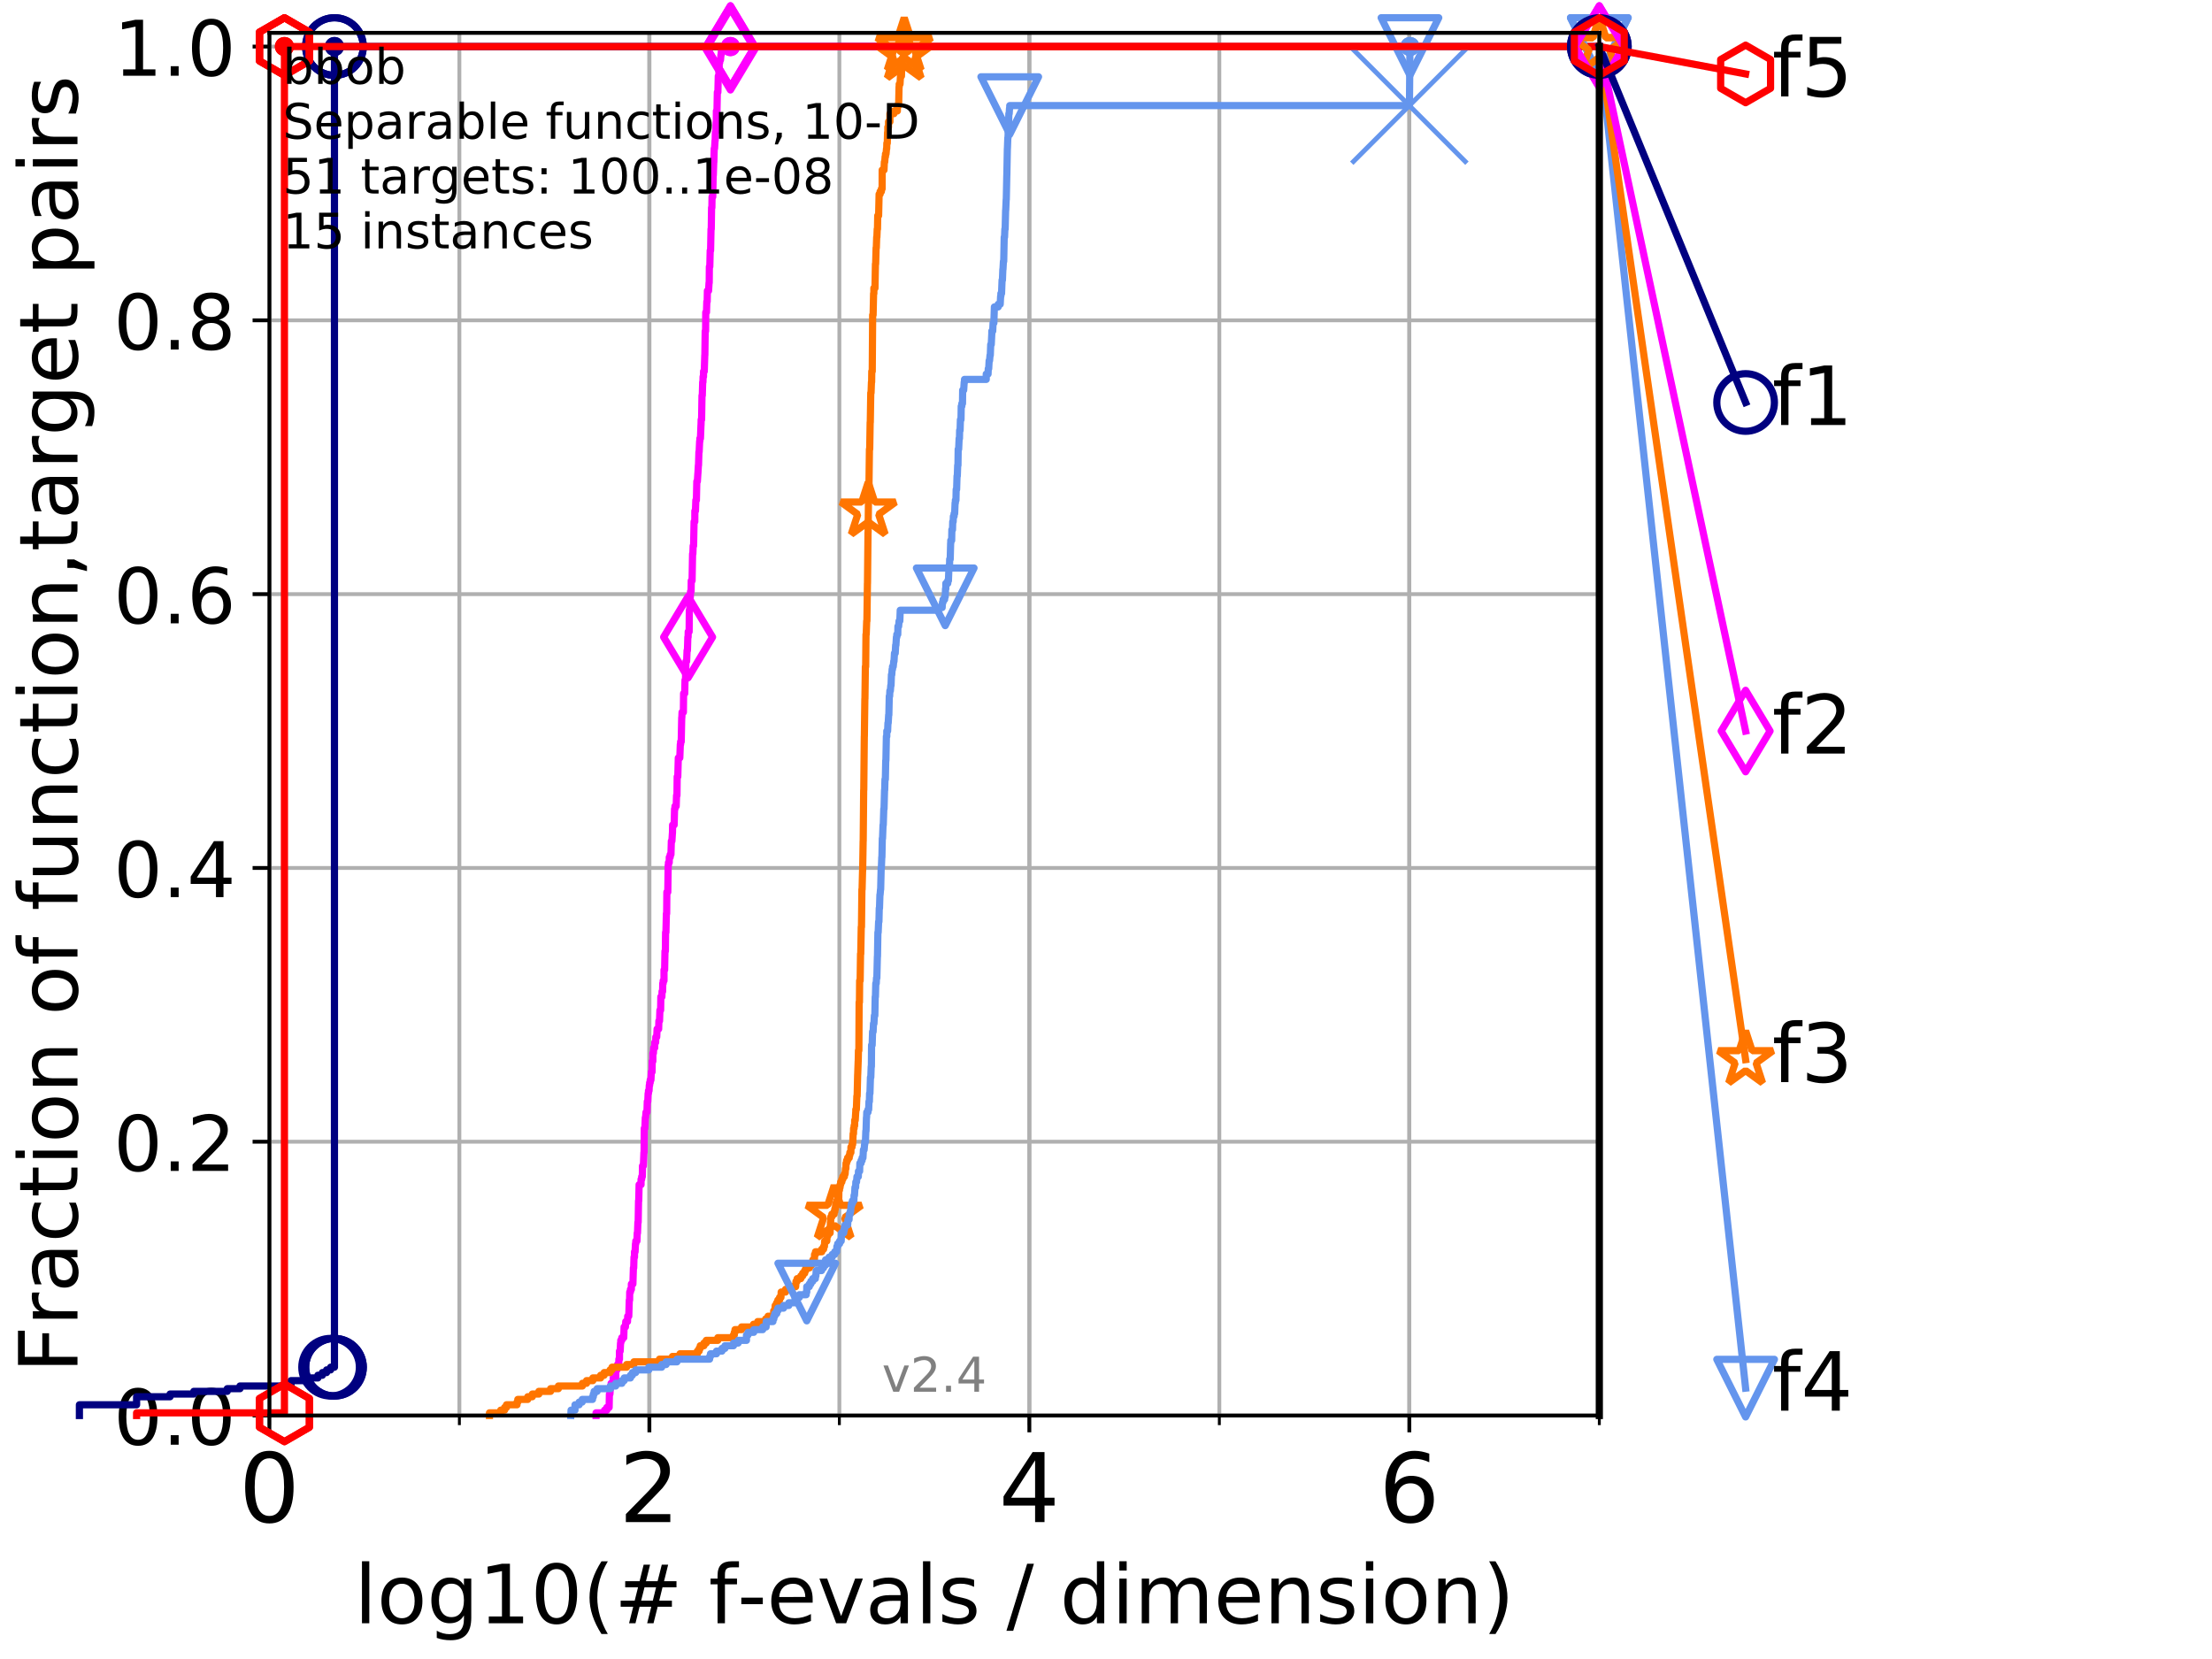<?xml version="1.0" encoding="utf-8" standalone="no"?>
<!DOCTYPE svg PUBLIC "-//W3C//DTD SVG 1.1//EN"
  "http://www.w3.org/Graphics/SVG/1.1/DTD/svg11.dtd">
<!-- Created with matplotlib (http://matplotlib.org/) -->
<svg height="345.6pt" version="1.1" viewBox="0 0 460.8 345.6" width="460.8pt" xmlns="http://www.w3.org/2000/svg" xmlns:xlink="http://www.w3.org/1999/xlink">
 <defs>
  <style type="text/css">
*{stroke-linecap:butt;stroke-linejoin:round;}
  </style>
 </defs>
 <g id="figure_1">
  <g id="patch_1">
   <path d="M 0 345.6 
L 460.8 345.6 
L 460.8 0 
L 0 0 
z
" style="fill:#ffffff;"/>
  </g>
  <g id="axes_1">
   <g id="patch_2">
    <path d="M 56.12 294.88 
L 333.168 294.88 
L 333.168 6.845 
L 56.12 6.845 
z
" style="fill:#ffffff;"/>
   </g>
   <g id="matplotlib.axis_1">
    <g id="xtick_1">
     <g id="line2d_1">
      <path clip-path="url(#p498eb2d78a)" d="M 56.12 294.88 
L 56.12 6.845 
" style="fill:none;stroke:#b0b0b0;stroke-linecap:square;stroke-width:0.8;"/>
     </g>
     <g id="line2d_2">
      <defs>
       <path d="M 0 0 
L 0 3.5 
" id="m73bf882e9b" style="stroke:#000000;stroke-width:0.8;"/>
      </defs>
      <g>
       <use style="stroke:#000000;stroke-width:0.8;" x="56.12" xlink:href="#m73bf882e9b" y="294.88"/>
      </g>
     </g>
     <g id="text_1">
      <!-- 0 -->
      <defs>
       <path d="M 31.781 66.406 
Q 24.172 66.406 20.328 58.906 
Q 16.5 51.422 16.5 36.375 
Q 16.5 21.391 20.328 13.891 
Q 24.172 6.391 31.781 6.391 
Q 39.453 6.391 43.281 13.891 
Q 47.125 21.391 47.125 36.375 
Q 47.125 51.422 43.281 58.906 
Q 39.453 66.406 31.781 66.406 
z
M 31.781 74.219 
Q 44.047 74.219 50.516 64.516 
Q 56.984 54.828 56.984 36.375 
Q 56.984 17.969 50.516 8.266 
Q 44.047 -1.422 31.781 -1.422 
Q 19.531 -1.422 13.062 8.266 
Q 6.594 17.969 6.594 36.375 
Q 6.594 54.828 13.062 64.516 
Q 19.531 74.219 31.781 74.219 
z
" id="DejaVuSans-30"/>
      </defs>
      <g transform="translate(49.758 317.077)scale(0.2 -0.2)">
       <use xlink:href="#DejaVuSans-30"/>
      </g>
     </g>
    </g>
    <g id="xtick_2">
     <g id="line2d_3">
      <path clip-path="url(#p498eb2d78a)" d="M 135.277 294.88 
L 135.277 6.845 
" style="fill:none;stroke:#b0b0b0;stroke-linecap:square;stroke-width:0.8;"/>
     </g>
     <g id="line2d_4">
      <g>
       <use style="stroke:#000000;stroke-width:0.8;" x="135.277" xlink:href="#m73bf882e9b" y="294.88"/>
      </g>
     </g>
     <g id="text_2">
      <!-- 2 -->
      <defs>
       <path d="M 19.188 8.297 
L 53.609 8.297 
L 53.609 0 
L 7.328 0 
L 7.328 8.297 
Q 12.938 14.109 22.625 23.891 
Q 32.328 33.688 34.812 36.531 
Q 39.547 41.844 41.422 45.531 
Q 43.312 49.219 43.312 52.781 
Q 43.312 58.594 39.234 62.25 
Q 35.156 65.922 28.609 65.922 
Q 23.969 65.922 18.812 64.312 
Q 13.672 62.703 7.812 59.422 
L 7.812 69.391 
Q 13.766 71.781 18.938 73 
Q 24.125 74.219 28.422 74.219 
Q 39.75 74.219 46.484 68.547 
Q 53.219 62.891 53.219 53.422 
Q 53.219 48.922 51.531 44.891 
Q 49.859 40.875 45.406 35.406 
Q 44.188 33.984 37.641 27.219 
Q 31.109 20.453 19.188 8.297 
z
" id="DejaVuSans-32"/>
      </defs>
      <g transform="translate(128.914 317.077)scale(0.2 -0.2)">
       <use xlink:href="#DejaVuSans-32"/>
      </g>
     </g>
    </g>
    <g id="xtick_3">
     <g id="line2d_5">
      <path clip-path="url(#p498eb2d78a)" d="M 214.433 294.88 
L 214.433 6.845 
" style="fill:none;stroke:#b0b0b0;stroke-linecap:square;stroke-width:0.8;"/>
     </g>
     <g id="line2d_6">
      <g>
       <use style="stroke:#000000;stroke-width:0.8;" x="214.433" xlink:href="#m73bf882e9b" y="294.88"/>
      </g>
     </g>
     <g id="text_3">
      <!-- 4 -->
      <defs>
       <path d="M 37.797 64.312 
L 12.891 25.391 
L 37.797 25.391 
z
M 35.203 72.906 
L 47.609 72.906 
L 47.609 25.391 
L 58.016 25.391 
L 58.016 17.188 
L 47.609 17.188 
L 47.609 0 
L 37.797 0 
L 37.797 17.188 
L 4.891 17.188 
L 4.891 26.703 
z
" id="DejaVuSans-34"/>
      </defs>
      <g transform="translate(208.071 317.077)scale(0.2 -0.2)">
       <use xlink:href="#DejaVuSans-34"/>
      </g>
     </g>
    </g>
    <g id="xtick_4">
     <g id="line2d_7">
      <path clip-path="url(#p498eb2d78a)" d="M 293.59 294.88 
L 293.59 6.845 
" style="fill:none;stroke:#b0b0b0;stroke-linecap:square;stroke-width:0.8;"/>
     </g>
     <g id="line2d_8">
      <g>
       <use style="stroke:#000000;stroke-width:0.8;" x="293.59" xlink:href="#m73bf882e9b" y="294.88"/>
      </g>
     </g>
     <g id="text_4">
      <!-- 6 -->
      <defs>
       <path d="M 33.016 40.375 
Q 26.375 40.375 22.484 35.828 
Q 18.609 31.297 18.609 23.391 
Q 18.609 15.531 22.484 10.953 
Q 26.375 6.391 33.016 6.391 
Q 39.656 6.391 43.531 10.953 
Q 47.406 15.531 47.406 23.391 
Q 47.406 31.297 43.531 35.828 
Q 39.656 40.375 33.016 40.375 
z
M 52.594 71.297 
L 52.594 62.312 
Q 48.875 64.062 45.094 64.984 
Q 41.312 65.922 37.594 65.922 
Q 27.828 65.922 22.672 59.328 
Q 17.531 52.734 16.797 39.406 
Q 19.672 43.656 24.016 45.922 
Q 28.375 48.188 33.594 48.188 
Q 44.578 48.188 50.953 41.516 
Q 57.328 34.859 57.328 23.391 
Q 57.328 12.156 50.688 5.359 
Q 44.047 -1.422 33.016 -1.422 
Q 20.359 -1.422 13.672 8.266 
Q 6.984 17.969 6.984 36.375 
Q 6.984 53.656 15.188 63.938 
Q 23.391 74.219 37.203 74.219 
Q 40.922 74.219 44.703 73.484 
Q 48.484 72.75 52.594 71.297 
z
" id="DejaVuSans-36"/>
      </defs>
      <g transform="translate(287.227 317.077)scale(0.2 -0.2)">
       <use xlink:href="#DejaVuSans-36"/>
      </g>
     </g>
    </g>
    <g id="xtick_5">
     <g id="line2d_9">
      <path clip-path="url(#p498eb2d78a)" d="M 56.12 294.88 
L 56.12 6.845 
" style="fill:none;stroke:#b0b0b0;stroke-linecap:square;stroke-width:0.8;"/>
     </g>
     <g id="line2d_10">
      <defs>
       <path d="M 0 0 
L 0 2 
" id="me104d6e534" style="stroke:#000000;stroke-width:0.6;"/>
      </defs>
      <g>
       <use style="stroke:#000000;stroke-width:0.6;" x="56.12" xlink:href="#me104d6e534" y="294.88"/>
      </g>
     </g>
    </g>
    <g id="xtick_6">
     <g id="line2d_11">
      <path clip-path="url(#p498eb2d78a)" d="M 95.698 294.88 
L 95.698 6.845 
" style="fill:none;stroke:#b0b0b0;stroke-linecap:square;stroke-width:0.8;"/>
     </g>
     <g id="line2d_12">
      <g>
       <use style="stroke:#000000;stroke-width:0.6;" x="95.698" xlink:href="#me104d6e534" y="294.88"/>
      </g>
     </g>
    </g>
    <g id="xtick_7">
     <g id="line2d_13">
      <path clip-path="url(#p498eb2d78a)" d="M 135.277 294.88 
L 135.277 6.845 
" style="fill:none;stroke:#b0b0b0;stroke-linecap:square;stroke-width:0.8;"/>
     </g>
     <g id="line2d_14">
      <g>
       <use style="stroke:#000000;stroke-width:0.6;" x="135.277" xlink:href="#me104d6e534" y="294.88"/>
      </g>
     </g>
    </g>
    <g id="xtick_8">
     <g id="line2d_15">
      <path clip-path="url(#p498eb2d78a)" d="M 174.855 294.88 
L 174.855 6.845 
" style="fill:none;stroke:#b0b0b0;stroke-linecap:square;stroke-width:0.8;"/>
     </g>
     <g id="line2d_16">
      <g>
       <use style="stroke:#000000;stroke-width:0.6;" x="174.855" xlink:href="#me104d6e534" y="294.88"/>
      </g>
     </g>
    </g>
    <g id="xtick_9">
     <g id="line2d_17">
      <path clip-path="url(#p498eb2d78a)" d="M 214.433 294.88 
L 214.433 6.845 
" style="fill:none;stroke:#b0b0b0;stroke-linecap:square;stroke-width:0.8;"/>
     </g>
     <g id="line2d_18">
      <g>
       <use style="stroke:#000000;stroke-width:0.6;" x="214.433" xlink:href="#me104d6e534" y="294.88"/>
      </g>
     </g>
    </g>
    <g id="xtick_10">
     <g id="line2d_19">
      <path clip-path="url(#p498eb2d78a)" d="M 254.011 294.88 
L 254.011 6.845 
" style="fill:none;stroke:#b0b0b0;stroke-linecap:square;stroke-width:0.8;"/>
     </g>
     <g id="line2d_20">
      <g>
       <use style="stroke:#000000;stroke-width:0.6;" x="254.011" xlink:href="#me104d6e534" y="294.88"/>
      </g>
     </g>
    </g>
    <g id="xtick_11">
     <g id="line2d_21">
      <path clip-path="url(#p498eb2d78a)" d="M 293.59 294.88 
L 293.59 6.845 
" style="fill:none;stroke:#b0b0b0;stroke-linecap:square;stroke-width:0.8;"/>
     </g>
     <g id="line2d_22">
      <g>
       <use style="stroke:#000000;stroke-width:0.6;" x="293.59" xlink:href="#me104d6e534" y="294.88"/>
      </g>
     </g>
    </g>
    <g id="xtick_12">
     <g id="line2d_23">
      <path clip-path="url(#p498eb2d78a)" d="M 333.168 294.88 
L 333.168 6.845 
" style="fill:none;stroke:#b0b0b0;stroke-linecap:square;stroke-width:0.8;"/>
     </g>
     <g id="line2d_24">
      <g>
       <use style="stroke:#000000;stroke-width:0.6;" x="333.168" xlink:href="#me104d6e534" y="294.88"/>
      </g>
     </g>
    </g>
    <g id="text_5">
     <!-- log10(# f-evals / dimension) -->
     <defs>
      <path d="M 9.422 75.984 
L 18.406 75.984 
L 18.406 0 
L 9.422 0 
z
" id="DejaVuSans-6c"/>
      <path d="M 30.609 48.391 
Q 23.391 48.391 19.188 42.75 
Q 14.984 37.109 14.984 27.297 
Q 14.984 17.484 19.156 11.844 
Q 23.344 6.203 30.609 6.203 
Q 37.797 6.203 41.984 11.859 
Q 46.188 17.531 46.188 27.297 
Q 46.188 37.016 41.984 42.703 
Q 37.797 48.391 30.609 48.391 
z
M 30.609 56 
Q 42.328 56 49.016 48.375 
Q 55.719 40.766 55.719 27.297 
Q 55.719 13.875 49.016 6.219 
Q 42.328 -1.422 30.609 -1.422 
Q 18.844 -1.422 12.172 6.219 
Q 5.516 13.875 5.516 27.297 
Q 5.516 40.766 12.172 48.375 
Q 18.844 56 30.609 56 
z
" id="DejaVuSans-6f"/>
      <path d="M 45.406 27.984 
Q 45.406 37.75 41.375 43.109 
Q 37.359 48.484 30.078 48.484 
Q 22.859 48.484 18.828 43.109 
Q 14.797 37.75 14.797 27.984 
Q 14.797 18.266 18.828 12.891 
Q 22.859 7.516 30.078 7.516 
Q 37.359 7.516 41.375 12.891 
Q 45.406 18.266 45.406 27.984 
z
M 54.391 6.781 
Q 54.391 -7.172 48.188 -13.984 
Q 42 -20.797 29.203 -20.797 
Q 24.469 -20.797 20.266 -20.094 
Q 16.062 -19.391 12.109 -17.922 
L 12.109 -9.188 
Q 16.062 -11.328 19.922 -12.344 
Q 23.781 -13.375 27.781 -13.375 
Q 36.625 -13.375 41.016 -8.766 
Q 45.406 -4.156 45.406 5.172 
L 45.406 9.625 
Q 42.625 4.781 38.281 2.391 
Q 33.938 0 27.875 0 
Q 17.828 0 11.672 7.656 
Q 5.516 15.328 5.516 27.984 
Q 5.516 40.672 11.672 48.328 
Q 17.828 56 27.875 56 
Q 33.938 56 38.281 53.609 
Q 42.625 51.219 45.406 46.391 
L 45.406 54.688 
L 54.391 54.688 
z
" id="DejaVuSans-67"/>
      <path d="M 12.406 8.297 
L 28.516 8.297 
L 28.516 63.922 
L 10.984 60.406 
L 10.984 69.391 
L 28.422 72.906 
L 38.281 72.906 
L 38.281 8.297 
L 54.391 8.297 
L 54.391 0 
L 12.406 0 
z
" id="DejaVuSans-31"/>
      <path d="M 31 75.875 
Q 24.469 64.656 21.281 53.656 
Q 18.109 42.672 18.109 31.391 
Q 18.109 20.125 21.312 9.062 
Q 24.516 -2 31 -13.188 
L 23.188 -13.188 
Q 15.875 -1.703 12.234 9.375 
Q 8.594 20.453 8.594 31.391 
Q 8.594 42.281 12.203 53.312 
Q 15.828 64.359 23.188 75.875 
z
" id="DejaVuSans-28"/>
      <path d="M 51.125 44 
L 36.922 44 
L 32.812 27.688 
L 47.125 27.688 
z
M 43.797 71.781 
L 38.719 51.516 
L 52.984 51.516 
L 58.109 71.781 
L 65.922 71.781 
L 60.891 51.516 
L 76.125 51.516 
L 76.125 44 
L 58.984 44 
L 54.984 27.688 
L 70.516 27.688 
L 70.516 20.219 
L 53.078 20.219 
L 48 0 
L 40.188 0 
L 45.219 20.219 
L 30.906 20.219 
L 25.875 0 
L 18.016 0 
L 23.094 20.219 
L 7.719 20.219 
L 7.719 27.688 
L 24.906 27.688 
L 29 44 
L 13.281 44 
L 13.281 51.516 
L 30.906 51.516 
L 35.891 71.781 
z
" id="DejaVuSans-23"/>
      <path id="DejaVuSans-20"/>
      <path d="M 37.109 75.984 
L 37.109 68.5 
L 28.516 68.5 
Q 23.688 68.5 21.797 66.547 
Q 19.922 64.594 19.922 59.516 
L 19.922 54.688 
L 34.719 54.688 
L 34.719 47.703 
L 19.922 47.703 
L 19.922 0 
L 10.891 0 
L 10.891 47.703 
L 2.297 47.703 
L 2.297 54.688 
L 10.891 54.688 
L 10.891 58.5 
Q 10.891 67.625 15.141 71.797 
Q 19.391 75.984 28.609 75.984 
z
" id="DejaVuSans-66"/>
      <path d="M 4.891 31.391 
L 31.203 31.391 
L 31.203 23.391 
L 4.891 23.391 
z
" id="DejaVuSans-2d"/>
      <path d="M 56.203 29.594 
L 56.203 25.203 
L 14.891 25.203 
Q 15.484 15.922 20.484 11.062 
Q 25.484 6.203 34.422 6.203 
Q 39.594 6.203 44.453 7.469 
Q 49.312 8.734 54.109 11.281 
L 54.109 2.781 
Q 49.266 0.734 44.188 -0.344 
Q 39.109 -1.422 33.891 -1.422 
Q 20.797 -1.422 13.156 6.188 
Q 5.516 13.812 5.516 26.812 
Q 5.516 40.234 12.766 48.109 
Q 20.016 56 32.328 56 
Q 43.359 56 49.781 48.891 
Q 56.203 41.797 56.203 29.594 
z
M 47.219 32.234 
Q 47.125 39.594 43.094 43.984 
Q 39.062 48.391 32.422 48.391 
Q 24.906 48.391 20.391 44.141 
Q 15.875 39.891 15.188 32.172 
z
" id="DejaVuSans-65"/>
      <path d="M 2.984 54.688 
L 12.5 54.688 
L 29.594 8.797 
L 46.688 54.688 
L 56.203 54.688 
L 35.688 0 
L 23.484 0 
z
" id="DejaVuSans-76"/>
      <path d="M 34.281 27.484 
Q 23.391 27.484 19.188 25 
Q 14.984 22.516 14.984 16.5 
Q 14.984 11.719 18.141 8.906 
Q 21.297 6.109 26.703 6.109 
Q 34.188 6.109 38.703 11.406 
Q 43.219 16.703 43.219 25.484 
L 43.219 27.484 
z
M 52.203 31.203 
L 52.203 0 
L 43.219 0 
L 43.219 8.297 
Q 40.141 3.328 35.547 0.953 
Q 30.953 -1.422 24.312 -1.422 
Q 15.922 -1.422 10.953 3.297 
Q 6 8.016 6 15.922 
Q 6 25.141 12.172 29.828 
Q 18.359 34.516 30.609 34.516 
L 43.219 34.516 
L 43.219 35.406 
Q 43.219 41.609 39.141 45 
Q 35.062 48.391 27.688 48.391 
Q 23 48.391 18.547 47.266 
Q 14.109 46.141 10.016 43.891 
L 10.016 52.203 
Q 14.938 54.109 19.578 55.047 
Q 24.219 56 28.609 56 
Q 40.484 56 46.344 49.844 
Q 52.203 43.703 52.203 31.203 
z
" id="DejaVuSans-61"/>
      <path d="M 44.281 53.078 
L 44.281 44.578 
Q 40.484 46.531 36.375 47.5 
Q 32.281 48.484 27.875 48.484 
Q 21.188 48.484 17.844 46.438 
Q 14.5 44.391 14.5 40.281 
Q 14.5 37.156 16.891 35.375 
Q 19.281 33.594 26.516 31.984 
L 29.594 31.297 
Q 39.156 29.25 43.188 25.516 
Q 47.219 21.781 47.219 15.094 
Q 47.219 7.469 41.188 3.016 
Q 35.156 -1.422 24.609 -1.422 
Q 20.219 -1.422 15.453 -0.562 
Q 10.688 0.297 5.422 2 
L 5.422 11.281 
Q 10.406 8.688 15.234 7.391 
Q 20.062 6.109 24.812 6.109 
Q 31.156 6.109 34.562 8.281 
Q 37.984 10.453 37.984 14.406 
Q 37.984 18.062 35.516 20.016 
Q 33.062 21.969 24.703 23.781 
L 21.578 24.516 
Q 13.234 26.266 9.516 29.906 
Q 5.812 33.547 5.812 39.891 
Q 5.812 47.609 11.281 51.797 
Q 16.75 56 26.812 56 
Q 31.781 56 36.172 55.266 
Q 40.578 54.547 44.281 53.078 
z
" id="DejaVuSans-73"/>
      <path d="M 25.391 72.906 
L 33.688 72.906 
L 8.297 -9.281 
L 0 -9.281 
z
" id="DejaVuSans-2f"/>
      <path d="M 45.406 46.391 
L 45.406 75.984 
L 54.391 75.984 
L 54.391 0 
L 45.406 0 
L 45.406 8.203 
Q 42.578 3.328 38.25 0.953 
Q 33.938 -1.422 27.875 -1.422 
Q 17.969 -1.422 11.734 6.484 
Q 5.516 14.406 5.516 27.297 
Q 5.516 40.188 11.734 48.094 
Q 17.969 56 27.875 56 
Q 33.938 56 38.25 53.625 
Q 42.578 51.266 45.406 46.391 
z
M 14.797 27.297 
Q 14.797 17.391 18.875 11.75 
Q 22.953 6.109 30.078 6.109 
Q 37.203 6.109 41.297 11.75 
Q 45.406 17.391 45.406 27.297 
Q 45.406 37.203 41.297 42.844 
Q 37.203 48.484 30.078 48.484 
Q 22.953 48.484 18.875 42.844 
Q 14.797 37.203 14.797 27.297 
z
" id="DejaVuSans-64"/>
      <path d="M 9.422 54.688 
L 18.406 54.688 
L 18.406 0 
L 9.422 0 
z
M 9.422 75.984 
L 18.406 75.984 
L 18.406 64.594 
L 9.422 64.594 
z
" id="DejaVuSans-69"/>
      <path d="M 52 44.188 
Q 55.375 50.25 60.062 53.125 
Q 64.75 56 71.094 56 
Q 79.641 56 84.281 50.016 
Q 88.922 44.047 88.922 33.016 
L 88.922 0 
L 79.891 0 
L 79.891 32.719 
Q 79.891 40.578 77.094 44.375 
Q 74.312 48.188 68.609 48.188 
Q 61.625 48.188 57.562 43.547 
Q 53.516 38.922 53.516 30.906 
L 53.516 0 
L 44.484 0 
L 44.484 32.719 
Q 44.484 40.625 41.703 44.406 
Q 38.922 48.188 33.109 48.188 
Q 26.219 48.188 22.156 43.531 
Q 18.109 38.875 18.109 30.906 
L 18.109 0 
L 9.078 0 
L 9.078 54.688 
L 18.109 54.688 
L 18.109 46.188 
Q 21.188 51.219 25.484 53.609 
Q 29.781 56 35.688 56 
Q 41.656 56 45.828 52.969 
Q 50 49.953 52 44.188 
z
" id="DejaVuSans-6d"/>
      <path d="M 54.891 33.016 
L 54.891 0 
L 45.906 0 
L 45.906 32.719 
Q 45.906 40.484 42.875 44.328 
Q 39.844 48.188 33.797 48.188 
Q 26.516 48.188 22.312 43.547 
Q 18.109 38.922 18.109 30.906 
L 18.109 0 
L 9.078 0 
L 9.078 54.688 
L 18.109 54.688 
L 18.109 46.188 
Q 21.344 51.125 25.703 53.562 
Q 30.078 56 35.797 56 
Q 45.219 56 50.047 50.172 
Q 54.891 44.344 54.891 33.016 
z
" id="DejaVuSans-6e"/>
      <path d="M 8.016 75.875 
L 15.828 75.875 
Q 23.141 64.359 26.781 53.312 
Q 30.422 42.281 30.422 31.391 
Q 30.422 20.453 26.781 9.375 
Q 23.141 -1.703 15.828 -13.188 
L 8.016 -13.188 
Q 14.5 -2 17.703 9.062 
Q 20.906 20.125 20.906 31.391 
Q 20.906 42.672 17.703 53.656 
Q 14.5 64.656 8.016 75.875 
z
" id="DejaVuSans-29"/>
     </defs>
     <g transform="translate(73.803 338.154)scale(0.17 -0.17)">
      <use xlink:href="#DejaVuSans-6c"/>
      <use x="27.783" xlink:href="#DejaVuSans-6f"/>
      <use x="88.965" xlink:href="#DejaVuSans-67"/>
      <use x="152.441" xlink:href="#DejaVuSans-31"/>
      <use x="216.064" xlink:href="#DejaVuSans-30"/>
      <use x="279.688" xlink:href="#DejaVuSans-28"/>
      <use x="318.701" xlink:href="#DejaVuSans-23"/>
      <use x="402.49" xlink:href="#DejaVuSans-20"/>
      <use x="434.277" xlink:href="#DejaVuSans-66"/>
      <use x="469.404" xlink:href="#DejaVuSans-2d"/>
      <use x="505.488" xlink:href="#DejaVuSans-65"/>
      <use x="567.012" xlink:href="#DejaVuSans-76"/>
      <use x="626.191" xlink:href="#DejaVuSans-61"/>
      <use x="687.471" xlink:href="#DejaVuSans-6c"/>
      <use x="715.254" xlink:href="#DejaVuSans-73"/>
      <use x="767.354" xlink:href="#DejaVuSans-20"/>
      <use x="799.141" xlink:href="#DejaVuSans-2f"/>
      <use x="832.832" xlink:href="#DejaVuSans-20"/>
      <use x="864.619" xlink:href="#DejaVuSans-64"/>
      <use x="928.096" xlink:href="#DejaVuSans-69"/>
      <use x="955.879" xlink:href="#DejaVuSans-6d"/>
      <use x="1053.291" xlink:href="#DejaVuSans-65"/>
      <use x="1114.814" xlink:href="#DejaVuSans-6e"/>
      <use x="1178.193" xlink:href="#DejaVuSans-73"/>
      <use x="1230.293" xlink:href="#DejaVuSans-69"/>
      <use x="1258.076" xlink:href="#DejaVuSans-6f"/>
      <use x="1319.258" xlink:href="#DejaVuSans-6e"/>
      <use x="1382.637" xlink:href="#DejaVuSans-29"/>
     </g>
    </g>
   </g>
   <g id="matplotlib.axis_2">
    <g id="ytick_1">
     <g id="line2d_25">
      <path clip-path="url(#p498eb2d78a)" d="M 56.12 294.88 
L 333.168 294.88 
" style="fill:none;stroke:#b0b0b0;stroke-linecap:square;stroke-width:0.8;"/>
     </g>
     <g id="line2d_26">
      <defs>
       <path d="M 0 0 
L -3.5 0 
" id="m9fd2469199" style="stroke:#000000;stroke-width:0.8;"/>
      </defs>
      <g>
       <use style="stroke:#000000;stroke-width:0.8;" x="56.12" xlink:href="#m9fd2469199" y="294.88"/>
      </g>
     </g>
     <g id="text_6">
      <!-- 0.0 -->
      <defs>
       <path d="M 10.688 12.406 
L 21 12.406 
L 21 0 
L 10.688 0 
z
" id="DejaVuSans-2e"/>
      </defs>
      <g transform="translate(23.675 300.959)scale(0.16 -0.16)">
       <use xlink:href="#DejaVuSans-30"/>
       <use x="63.623" xlink:href="#DejaVuSans-2e"/>
       <use x="95.41" xlink:href="#DejaVuSans-30"/>
      </g>
     </g>
    </g>
    <g id="ytick_2">
     <g id="line2d_27">
      <path clip-path="url(#p498eb2d78a)" d="M 56.12 237.843 
L 333.168 237.843 
" style="fill:none;stroke:#b0b0b0;stroke-linecap:square;stroke-width:0.8;"/>
     </g>
     <g id="line2d_28">
      <g>
       <use style="stroke:#000000;stroke-width:0.8;" x="56.12" xlink:href="#m9fd2469199" y="237.843"/>
      </g>
     </g>
     <g id="text_7">
      <!-- 0.2 -->
      <g transform="translate(23.675 243.922)scale(0.16 -0.16)">
       <use xlink:href="#DejaVuSans-30"/>
       <use x="63.623" xlink:href="#DejaVuSans-2e"/>
       <use x="95.41" xlink:href="#DejaVuSans-32"/>
      </g>
     </g>
    </g>
    <g id="ytick_3">
     <g id="line2d_29">
      <path clip-path="url(#p498eb2d78a)" d="M 56.12 180.807 
L 333.168 180.807 
" style="fill:none;stroke:#b0b0b0;stroke-linecap:square;stroke-width:0.8;"/>
     </g>
     <g id="line2d_30">
      <g>
       <use style="stroke:#000000;stroke-width:0.8;" x="56.12" xlink:href="#m9fd2469199" y="180.807"/>
      </g>
     </g>
     <g id="text_8">
      <!-- 0.4 -->
      <g transform="translate(23.675 186.886)scale(0.16 -0.16)">
       <use xlink:href="#DejaVuSans-30"/>
       <use x="63.623" xlink:href="#DejaVuSans-2e"/>
       <use x="95.41" xlink:href="#DejaVuSans-34"/>
      </g>
     </g>
    </g>
    <g id="ytick_4">
     <g id="line2d_31">
      <path clip-path="url(#p498eb2d78a)" d="M 56.12 123.77 
L 333.168 123.77 
" style="fill:none;stroke:#b0b0b0;stroke-linecap:square;stroke-width:0.8;"/>
     </g>
     <g id="line2d_32">
      <g>
       <use style="stroke:#000000;stroke-width:0.8;" x="56.12" xlink:href="#m9fd2469199" y="123.77"/>
      </g>
     </g>
     <g id="text_9">
      <!-- 0.6 -->
      <g transform="translate(23.675 129.849)scale(0.16 -0.16)">
       <use xlink:href="#DejaVuSans-30"/>
       <use x="63.623" xlink:href="#DejaVuSans-2e"/>
       <use x="95.41" xlink:href="#DejaVuSans-36"/>
      </g>
     </g>
    </g>
    <g id="ytick_5">
     <g id="line2d_33">
      <path clip-path="url(#p498eb2d78a)" d="M 56.12 66.734 
L 333.168 66.734 
" style="fill:none;stroke:#b0b0b0;stroke-linecap:square;stroke-width:0.8;"/>
     </g>
     <g id="line2d_34">
      <g>
       <use style="stroke:#000000;stroke-width:0.8;" x="56.12" xlink:href="#m9fd2469199" y="66.734"/>
      </g>
     </g>
     <g id="text_10">
      <!-- 0.8 -->
      <defs>
       <path d="M 31.781 34.625 
Q 24.75 34.625 20.719 30.859 
Q 16.703 27.094 16.703 20.516 
Q 16.703 13.922 20.719 10.156 
Q 24.75 6.391 31.781 6.391 
Q 38.812 6.391 42.859 10.172 
Q 46.922 13.969 46.922 20.516 
Q 46.922 27.094 42.891 30.859 
Q 38.875 34.625 31.781 34.625 
z
M 21.922 38.812 
Q 15.578 40.375 12.031 44.719 
Q 8.5 49.078 8.5 55.328 
Q 8.5 64.062 14.719 69.141 
Q 20.953 74.219 31.781 74.219 
Q 42.672 74.219 48.875 69.141 
Q 55.078 64.062 55.078 55.328 
Q 55.078 49.078 51.531 44.719 
Q 48 40.375 41.703 38.812 
Q 48.828 37.156 52.797 32.312 
Q 56.781 27.484 56.781 20.516 
Q 56.781 9.906 50.312 4.234 
Q 43.844 -1.422 31.781 -1.422 
Q 19.734 -1.422 13.25 4.234 
Q 6.781 9.906 6.781 20.516 
Q 6.781 27.484 10.781 32.312 
Q 14.797 37.156 21.922 38.812 
z
M 18.312 54.391 
Q 18.312 48.734 21.844 45.562 
Q 25.391 42.391 31.781 42.391 
Q 38.141 42.391 41.719 45.562 
Q 45.312 48.734 45.312 54.391 
Q 45.312 60.062 41.719 63.234 
Q 38.141 66.406 31.781 66.406 
Q 25.391 66.406 21.844 63.234 
Q 18.312 60.062 18.312 54.391 
z
" id="DejaVuSans-38"/>
      </defs>
      <g transform="translate(23.675 72.812)scale(0.16 -0.16)">
       <use xlink:href="#DejaVuSans-30"/>
       <use x="63.623" xlink:href="#DejaVuSans-2e"/>
       <use x="95.41" xlink:href="#DejaVuSans-38"/>
      </g>
     </g>
    </g>
    <g id="ytick_6">
     <g id="line2d_35">
      <path clip-path="url(#p498eb2d78a)" d="M 56.12 9.697 
L 333.168 9.697 
" style="fill:none;stroke:#b0b0b0;stroke-linecap:square;stroke-width:0.8;"/>
     </g>
     <g id="line2d_36">
      <g>
       <use style="stroke:#000000;stroke-width:0.8;" x="56.12" xlink:href="#m9fd2469199" y="9.697"/>
      </g>
     </g>
     <g id="text_11">
      <!-- 1.0 -->
      <g transform="translate(23.675 15.776)scale(0.16 -0.16)">
       <use xlink:href="#DejaVuSans-31"/>
       <use x="63.623" xlink:href="#DejaVuSans-2e"/>
       <use x="95.41" xlink:href="#DejaVuSans-30"/>
      </g>
     </g>
    </g>
    <g id="text_12">
     <!-- Fraction of function,target pairs -->
     <defs>
      <path d="M 9.812 72.906 
L 51.703 72.906 
L 51.703 64.594 
L 19.672 64.594 
L 19.672 43.109 
L 48.578 43.109 
L 48.578 34.812 
L 19.672 34.812 
L 19.672 0 
L 9.812 0 
z
" id="DejaVuSans-46"/>
      <path d="M 41.109 46.297 
Q 39.594 47.172 37.812 47.578 
Q 36.031 48 33.891 48 
Q 26.266 48 22.188 43.047 
Q 18.109 38.094 18.109 28.812 
L 18.109 0 
L 9.078 0 
L 9.078 54.688 
L 18.109 54.688 
L 18.109 46.188 
Q 20.953 51.172 25.484 53.578 
Q 30.031 56 36.531 56 
Q 37.453 56 38.578 55.875 
Q 39.703 55.766 41.062 55.516 
z
" id="DejaVuSans-72"/>
      <path d="M 48.781 52.594 
L 48.781 44.188 
Q 44.969 46.297 41.141 47.344 
Q 37.312 48.391 33.406 48.391 
Q 24.656 48.391 19.812 42.844 
Q 14.984 37.312 14.984 27.297 
Q 14.984 17.281 19.812 11.734 
Q 24.656 6.203 33.406 6.203 
Q 37.312 6.203 41.141 7.25 
Q 44.969 8.297 48.781 10.406 
L 48.781 2.094 
Q 45.016 0.344 40.984 -0.531 
Q 36.969 -1.422 32.422 -1.422 
Q 20.062 -1.422 12.781 6.344 
Q 5.516 14.109 5.516 27.297 
Q 5.516 40.672 12.859 48.328 
Q 20.219 56 33.016 56 
Q 37.156 56 41.109 55.141 
Q 45.062 54.297 48.781 52.594 
z
" id="DejaVuSans-63"/>
      <path d="M 18.312 70.219 
L 18.312 54.688 
L 36.812 54.688 
L 36.812 47.703 
L 18.312 47.703 
L 18.312 18.016 
Q 18.312 11.328 20.141 9.422 
Q 21.969 7.516 27.594 7.516 
L 36.812 7.516 
L 36.812 0 
L 27.594 0 
Q 17.188 0 13.234 3.875 
Q 9.281 7.766 9.281 18.016 
L 9.281 47.703 
L 2.688 47.703 
L 2.688 54.688 
L 9.281 54.688 
L 9.281 70.219 
z
" id="DejaVuSans-74"/>
      <path d="M 8.5 21.578 
L 8.5 54.688 
L 17.484 54.688 
L 17.484 21.922 
Q 17.484 14.156 20.5 10.266 
Q 23.531 6.391 29.594 6.391 
Q 36.859 6.391 41.078 11.031 
Q 45.312 15.672 45.312 23.688 
L 45.312 54.688 
L 54.297 54.688 
L 54.297 0 
L 45.312 0 
L 45.312 8.406 
Q 42.047 3.422 37.719 1 
Q 33.406 -1.422 27.688 -1.422 
Q 18.266 -1.422 13.375 4.438 
Q 8.5 10.297 8.5 21.578 
z
M 31.109 56 
z
" id="DejaVuSans-75"/>
      <path d="M 11.719 12.406 
L 22.016 12.406 
L 22.016 4 
L 14.016 -11.625 
L 7.719 -11.625 
L 11.719 4 
z
" id="DejaVuSans-2c"/>
      <path d="M 18.109 8.203 
L 18.109 -20.797 
L 9.078 -20.797 
L 9.078 54.688 
L 18.109 54.688 
L 18.109 46.391 
Q 20.953 51.266 25.266 53.625 
Q 29.594 56 35.594 56 
Q 45.562 56 51.781 48.094 
Q 58.016 40.188 58.016 27.297 
Q 58.016 14.406 51.781 6.484 
Q 45.562 -1.422 35.594 -1.422 
Q 29.594 -1.422 25.266 0.953 
Q 20.953 3.328 18.109 8.203 
z
M 48.688 27.297 
Q 48.688 37.203 44.609 42.844 
Q 40.531 48.484 33.406 48.484 
Q 26.266 48.484 22.188 42.844 
Q 18.109 37.203 18.109 27.297 
Q 18.109 17.391 22.188 11.75 
Q 26.266 6.109 33.406 6.109 
Q 40.531 6.109 44.609 11.75 
Q 48.688 17.391 48.688 27.297 
z
" id="DejaVuSans-70"/>
     </defs>
     <g transform="translate(16.14 286.002)rotate(-90)scale(0.17 -0.17)">
      <use xlink:href="#DejaVuSans-46"/>
      <use x="57.41" xlink:href="#DejaVuSans-72"/>
      <use x="98.523" xlink:href="#DejaVuSans-61"/>
      <use x="159.803" xlink:href="#DejaVuSans-63"/>
      <use x="214.783" xlink:href="#DejaVuSans-74"/>
      <use x="253.992" xlink:href="#DejaVuSans-69"/>
      <use x="281.775" xlink:href="#DejaVuSans-6f"/>
      <use x="342.957" xlink:href="#DejaVuSans-6e"/>
      <use x="406.336" xlink:href="#DejaVuSans-20"/>
      <use x="438.123" xlink:href="#DejaVuSans-6f"/>
      <use x="499.305" xlink:href="#DejaVuSans-66"/>
      <use x="534.51" xlink:href="#DejaVuSans-20"/>
      <use x="566.297" xlink:href="#DejaVuSans-66"/>
      <use x="601.502" xlink:href="#DejaVuSans-75"/>
      <use x="664.881" xlink:href="#DejaVuSans-6e"/>
      <use x="728.26" xlink:href="#DejaVuSans-63"/>
      <use x="783.24" xlink:href="#DejaVuSans-74"/>
      <use x="822.449" xlink:href="#DejaVuSans-69"/>
      <use x="850.232" xlink:href="#DejaVuSans-6f"/>
      <use x="911.414" xlink:href="#DejaVuSans-6e"/>
      <use x="974.793" xlink:href="#DejaVuSans-2c"/>
      <use x="1006.58" xlink:href="#DejaVuSans-74"/>
      <use x="1045.789" xlink:href="#DejaVuSans-61"/>
      <use x="1107.068" xlink:href="#DejaVuSans-72"/>
      <use x="1148.166" xlink:href="#DejaVuSans-67"/>
      <use x="1211.643" xlink:href="#DejaVuSans-65"/>
      <use x="1273.166" xlink:href="#DejaVuSans-74"/>
      <use x="1312.375" xlink:href="#DejaVuSans-20"/>
      <use x="1344.162" xlink:href="#DejaVuSans-70"/>
      <use x="1407.639" xlink:href="#DejaVuSans-61"/>
      <use x="1468.918" xlink:href="#DejaVuSans-69"/>
      <use x="1496.701" xlink:href="#DejaVuSans-72"/>
      <use x="1537.814" xlink:href="#DejaVuSans-73"/>
     </g>
    </g>
   </g>
   <g id="line2d_37">
    <defs>
     <path d="M 0 1.5 
C 0.398 1.5 0.779 1.342 1.061 1.061 
C 1.342 0.779 1.5 0.398 1.5 0 
C 1.5 -0.398 1.342 -0.779 1.061 -1.061 
C 0.779 -1.342 0.398 -1.5 0 -1.5 
C -0.398 -1.5 -0.779 -1.342 -1.061 -1.061 
C -1.342 -0.779 -1.5 -0.398 -1.5 0 
C -1.5 0.398 -1.342 0.779 -1.061 1.061 
C -0.779 1.342 -0.398 1.5 0 1.5 
z
" id="m7cc50aa94c" style="stroke:#000080;"/>
    </defs>
    <g>
     <use style="fill:#000080;stroke:#000080;" x="69.673" xlink:href="#m7cc50aa94c" y="9.697"/>
     <use style="fill:#000080;stroke:#000080;" x="69.673" xlink:href="#m7cc50aa94c" y="9.697"/>
    </g>
   </g>
   <g id="line2d_38">
    <path d="M 16.542 294.88 
L 16.542 292.643 
L 28.456 292.643 
L 28.456 290.966 
L 35.425 290.966 
L 35.425 290.407 
L 40.37 290.407 
L 40.37 289.847 
L 47.34 289.847 
L 47.34 289.288 
L 49.989 289.288 
L 49.989 288.729 
L 60.63 288.729 
L 60.63 287.611 
L 64.199 287.611 
L 64.199 287.051 
L 66.223 287.051 
L 66.223 286.492 
L 67.153 286.492 
L 67.153 285.933 
L 68.034 285.933 
L 68.034 285.374 
L 68.873 285.374 
L 68.873 284.815 
L 69.673 284.815 
L 69.673 9.697 
L 333.168 9.697 
" style="fill:none;stroke:#000080;stroke-linecap:square;stroke-width:1.5;"/>
   </g>
   <g id="line2d_39">
    <defs>
     <path d="M 0 6 
C 1.591 6 3.117 5.368 4.243 4.243 
C 5.368 3.117 6 1.591 6 0 
C 6 -1.591 5.368 -3.117 4.243 -4.243 
C 3.117 -5.368 1.591 -6 0 -6 
C -1.591 -6 -3.117 -5.368 -4.243 -4.243 
C -5.368 -3.117 -6 -1.591 -6 0 
C -6 1.591 -5.368 3.117 -4.243 4.243 
C -3.117 5.368 -1.591 6 0 6 
z
" id="m36d3a0b5e7" style="stroke:#000080;stroke-width:1.5;"/>
    </defs>
    <g>
     <use style="fill-opacity:0;stroke:#000080;stroke-width:1.5;" x="68.873" xlink:href="#m36d3a0b5e7" y="284.815"/>
     <use style="fill-opacity:0;stroke:#000080;stroke-width:1.5;" x="69.673" xlink:href="#m36d3a0b5e7" y="284.815"/>
     <use style="fill-opacity:0;stroke:#000080;stroke-width:1.5;" x="69.673" xlink:href="#m36d3a0b5e7" y="284.815"/>
     <use style="fill-opacity:0;stroke:#000080;stroke-width:1.5;" x="69.673" xlink:href="#m36d3a0b5e7" y="9.697"/>
     <use style="fill-opacity:0;stroke:#000080;stroke-width:1.5;" x="69.673" xlink:href="#m36d3a0b5e7" y="9.697"/>
     <use style="fill-opacity:0;stroke:#000080;stroke-width:1.5;" x="333.168" xlink:href="#m36d3a0b5e7" y="9.697"/>
    </g>
   </g>
   <g id="line2d_40">
    <path style="fill:none;stroke:#000080;stroke-linecap:square;stroke-width:1.5;"/>
    <g/>
   </g>
   <g id="line2d_41">
    <defs>
     <path d="M 0 1.5 
C 0.398 1.5 0.779 1.342 1.061 1.061 
C 1.342 0.779 1.5 0.398 1.5 0 
C 1.5 -0.398 1.342 -0.779 1.061 -1.061 
C 0.779 -1.342 0.398 -1.5 0 -1.5 
C -0.398 -1.5 -0.779 -1.342 -1.061 -1.061 
C -1.342 -0.779 -1.5 -0.398 -1.5 0 
C -1.5 0.398 -1.342 0.779 -1.061 1.061 
C -0.779 1.342 -0.398 1.5 0 1.5 
z
" id="m272b882134" style="stroke:#ff00ff;"/>
    </defs>
    <g>
     <use style="fill:#ff00ff;stroke:#ff00ff;" x="152.164" xlink:href="#m272b882134" y="9.697"/>
     <use style="fill:#ff00ff;stroke:#ff00ff;" x="152.164" xlink:href="#m272b882134" y="9.697"/>
    </g>
   </g>
   <g id="line2d_42">
    <path d="M 124.168 294.88 
L 124.168 294.321 
L 125.943 294.321 
L 125.943 293.762 
L 126.41 293.762 
L 126.41 293.202 
L 126.893 293.202 
L 126.949 290.407 
L 127.06 290.407 
L 127.17 288.729 
L 127.308 288.729 
L 127.308 288.17 
L 127.739 288.17 
L 127.739 287.051 
L 128.29 287.051 
L 128.29 285.374 
L 128.521 285.374 
L 128.521 284.815 
L 128.648 284.815 
L 128.648 284.256 
L 128.898 284.256 
L 128.923 283.137 
L 129.047 283.137 
L 129.047 281.46 
L 129.195 281.46 
L 129.268 279.782 
L 129.317 279.782 
L 129.317 279.223 
L 129.534 279.223 
L 129.534 278.664 
L 129.938 278.664 
L 130.008 276.427 
L 130.286 276.427 
L 130.355 275.309 
L 130.717 275.309 
L 130.762 274.19 
L 130.984 274.19 
L 131.094 270.835 
L 131.159 270.835 
L 131.181 269.158 
L 131.333 269.158 
L 131.333 268.598 
L 131.527 268.598 
L 131.527 267.48 
L 131.844 267.48 
L 131.949 264.125 
L 132.012 264.125 
L 132.074 261.888 
L 132.177 261.888 
L 132.177 260.77 
L 132.3 260.77 
L 132.382 259.092 
L 132.443 259.092 
L 132.443 258.533 
L 132.684 258.533 
L 132.744 256.856 
L 132.804 256.856 
L 132.883 254.619 
L 132.942 254.619 
L 133.021 250.145 
L 133.06 250.145 
L 133.138 246.79 
L 133.542 246.79 
L 133.542 245.672 
L 133.674 245.672 
L 133.674 245.113 
L 133.806 245.113 
L 133.843 242.876 
L 134.029 242.876 
L 134.14 240.08 
L 134.176 240.08 
L 134.213 235.048 
L 134.341 235.048 
L 134.431 232.811 
L 134.485 232.811 
L 134.575 231.692 
L 134.771 231.692 
L 134.841 229.456 
L 134.947 229.456 
L 135.017 227.778 
L 135.086 227.778 
L 135.086 227.219 
L 135.208 227.219 
L 135.259 226.101 
L 135.328 226.101 
L 135.328 225.541 
L 135.448 225.541 
L 135.448 224.982 
L 135.6 224.982 
L 135.684 223.305 
L 135.835 223.305 
L 135.868 221.068 
L 136 221.068 
L 136 219.39 
L 136.115 219.39 
L 136.164 218.272 
L 136.391 218.272 
L 136.391 217.154 
L 136.584 217.154 
L 136.615 216.035 
L 136.805 216.035 
L 136.884 214.358 
L 137.209 214.358 
L 137.255 212.68 
L 137.393 212.68 
L 137.468 210.443 
L 137.619 210.443 
L 137.664 207.648 
L 137.887 207.648 
L 137.916 206.529 
L 138.034 206.529 
L 138.063 204.852 
L 138.151 204.852 
L 138.151 204.292 
L 138.324 204.292 
L 138.324 202.056 
L 138.453 202.056 
L 138.525 198.141 
L 138.61 198.141 
L 138.652 194.227 
L 138.723 194.227 
L 138.821 190.313 
L 138.877 190.313 
L 138.919 185.839 
L 139.112 185.839 
L 139.194 180.248 
L 139.249 180.248 
L 139.249 179.688 
L 139.412 179.688 
L 139.425 178.57 
L 139.614 178.57 
L 139.614 178.011 
L 139.773 178.011 
L 139.852 175.215 
L 139.97 175.215 
L 140.075 173.537 
L 140.088 173.537 
L 140.114 171.86 
L 140.435 171.86 
L 140.524 168.505 
L 140.612 168.505 
L 140.612 167.946 
L 140.862 167.946 
L 140.937 165.709 
L 141.023 165.709 
L 141.072 161.795 
L 141.195 161.795 
L 141.304 157.88 
L 141.616 157.88 
L 141.722 155.084 
L 141.781 155.084 
L 141.781 154.525 
L 141.91 154.525 
L 142.015 149.493 
L 142.038 149.493 
L 142.085 148.374 
L 142.36 148.374 
L 142.406 144.46 
L 142.642 144.46 
L 142.698 141.664 
L 142.798 141.664 
L 142.898 137.75 
L 143.041 137.75 
L 143.128 135.513 
L 143.204 135.513 
L 143.291 132.717 
L 143.345 132.717 
L 143.366 131.599 
L 143.558 131.599 
L 143.601 127.125 
L 143.675 127.125 
L 143.78 124.329 
L 143.811 124.329 
L 143.853 123.211 
L 143.967 123.211 
L 143.998 120.974 
L 144.173 120.974 
L 144.276 115.383 
L 144.337 115.383 
L 144.397 113.705 
L 144.488 113.705 
L 144.588 108.672 
L 144.738 108.672 
L 144.748 106.436 
L 144.876 106.436 
L 144.954 104.199 
L 145.071 104.199 
L 145.159 100.285 
L 145.274 100.285 
L 145.38 98.607 
L 145.389 98.607 
L 145.485 96.929 
L 145.513 96.929 
L 145.598 94.134 
L 145.645 94.134 
L 145.748 91.897 
L 145.795 91.897 
L 145.795 91.338 
L 145.916 91.338 
L 146.026 88.542 
L 146.036 88.542 
L 146.063 87.423 
L 146.155 87.423 
L 146.237 82.391 
L 146.3 82.391 
L 146.381 79.595 
L 146.435 79.595 
L 146.462 78.476 
L 146.552 78.476 
L 146.561 77.358 
L 146.712 77.358 
L 146.817 74.003 
L 146.835 74.003 
L 146.905 68.97 
L 146.992 68.97 
L 147.018 65.056 
L 147.174 65.056 
L 147.242 62.819 
L 147.319 62.819 
L 147.362 60.583 
L 147.607 60.583 
L 147.707 58.905 
L 147.741 58.905 
L 147.774 55.55 
L 147.865 55.55 
L 147.947 52.195 
L 148.029 52.195 
L 148.119 47.721 
L 148.168 47.721 
L 148.233 43.248 
L 148.297 43.248 
L 148.33 41.011 
L 148.482 41.011 
L 148.561 36.538 
L 148.593 36.538 
L 148.688 33.742 
L 148.711 33.742 
L 148.782 30.946 
L 148.852 30.946 
L 148.954 29.268 
L 148.985 29.268 
L 149.023 27.591 
L 149.108 27.591 
L 149.192 25.354 
L 149.223 25.354 
L 149.238 23.117 
L 149.36 23.117 
L 149.435 19.203 
L 149.548 19.203 
L 149.63 15.848 
L 149.742 15.848 
L 149.845 13.052 
L 149.926 13.052 
L 149.926 12.493 
L 150.094 12.493 
L 150.188 11.375 
L 150.253 11.375 
L 150.253 10.815 
L 150.389 10.815 
L 150.389 10.256 
L 152.164 10.256 
L 152.164 9.697 
L 333.168 9.697 
L 333.168 9.697 
" style="fill:none;stroke:#ff00ff;stroke-linecap:square;stroke-width:1.5;"/>
   </g>
   <g id="line2d_43">
    <defs>
     <path d="M -0 8.485 
L 5.091 0 
L 0 -8.485 
L -5.091 -0 
z
" id="m6c12de199a" style="stroke:#ff00ff;stroke-linejoin:miter;stroke-width:1.5;"/>
    </defs>
    <g>
     <use style="fill-opacity:0;stroke:#ff00ff;stroke-linejoin:miter;stroke-width:1.5;" x="143.345" xlink:href="#m6c12de199a" y="132.717"/>
     <use style="fill-opacity:0;stroke:#ff00ff;stroke-linejoin:miter;stroke-width:1.5;" x="152.164" xlink:href="#m6c12de199a" y="10.256"/>
     <use style="fill-opacity:0;stroke:#ff00ff;stroke-linejoin:miter;stroke-width:1.5;" x="152.164" xlink:href="#m6c12de199a" y="9.697"/>
     <use style="fill-opacity:0;stroke:#ff00ff;stroke-linejoin:miter;stroke-width:1.5;" x="152.164" xlink:href="#m6c12de199a" y="9.697"/>
     <use style="fill-opacity:0;stroke:#ff00ff;stroke-linejoin:miter;stroke-width:1.5;" x="333.168" xlink:href="#m6c12de199a" y="9.697"/>
    </g>
   </g>
   <g id="line2d_44">
    <path style="fill:none;stroke:#ff00ff;stroke-linecap:square;stroke-width:1.5;"/>
    <g/>
   </g>
   <g id="line2d_45">
    <defs>
     <path d="M 0 1.5 
C 0.398 1.5 0.779 1.342 1.061 1.061 
C 1.342 0.779 1.5 0.398 1.5 0 
C 1.5 -0.398 1.342 -0.779 1.061 -1.061 
C 0.779 -1.342 0.398 -1.5 0 -1.5 
C -0.398 -1.5 -0.779 -1.342 -1.061 -1.061 
C -1.342 -0.779 -1.5 -0.398 -1.5 0 
C -1.5 0.398 -1.342 0.779 -1.061 1.061 
C -0.779 1.342 -0.398 1.5 0 1.5 
z
" id="m36c394887c" style="stroke:#ff7500;"/>
    </defs>
    <g>
     <use style="fill:#ff7500;stroke:#ff7500;" x="188.362" xlink:href="#m36c394887c" y="9.697"/>
     <use style="fill:#ff7500;stroke:#ff7500;" x="188.362" xlink:href="#m36c394887c" y="9.697"/>
    </g>
   </g>
   <g id="line2d_46">
    <path d="M 101.966 294.88 
L 101.966 294.321 
L 104.306 294.321 
L 104.306 293.762 
L 105.12 293.762 
L 105.12 293.202 
L 105.513 293.202 
L 105.513 292.643 
L 107.698 292.643 
L 107.698 292.084 
L 107.868 292.084 
L 107.868 291.525 
L 109.94 291.525 
L 109.94 290.966 
L 110.889 290.966 
L 110.889 290.407 
L 112.254 290.407 
L 112.254 289.847 
L 114.696 289.847 
L 114.696 289.288 
L 116.324 289.288 
L 116.324 288.729 
L 121.321 288.729 
L 121.321 288.17 
L 122.189 288.17 
L 122.189 287.611 
L 123.499 287.611 
L 123.499 287.051 
L 125.125 287.051 
L 125.125 286.492 
L 125.854 286.492 
L 125.854 285.933 
L 127.087 285.933 
L 127.087 285.374 
L 127.498 285.374 
L 127.498 284.815 
L 130.537 284.815 
L 130.537 284.256 
L 132.053 284.256 
L 132.053 283.696 
L 137.377 283.696 
L 137.377 283.137 
L 140.075 283.137 
L 140.075 282.578 
L 141.651 282.578 
L 141.651 282.019 
L 145.274 282.019 
L 145.274 281.46 
L 145.645 281.46 
L 145.645 280.9 
L 145.879 280.9 
L 145.879 280.341 
L 146.641 280.341 
L 146.641 279.782 
L 147.122 279.782 
L 147.122 279.223 
L 149.533 279.223 
L 149.533 278.664 
L 152.771 278.664 
L 152.771 278.105 
L 152.974 278.105 
L 152.974 277.545 
L 153.115 277.545 
L 153.115 276.986 
L 154.478 276.986 
L 154.478 276.427 
L 156.971 276.427 
L 156.971 275.868 
L 157.844 275.868 
L 157.844 275.309 
L 159.504 275.309 
L 159.504 274.749 
L 160.001 274.749 
L 160.001 274.19 
L 161.175 274.19 
L 161.175 273.072 
L 161.406 273.072 
L 161.492 271.954 
L 161.793 271.954 
L 161.793 271.394 
L 162.041 271.394 
L 162.041 270.835 
L 162.399 270.835 
L 162.399 270.276 
L 162.684 270.276 
L 162.733 269.158 
L 163.638 269.158 
L 163.638 268.598 
L 164.938 268.598 
L 164.938 268.039 
L 165.751 268.039 
L 165.823 266.921 
L 166.06 266.921 
L 166.06 266.362 
L 166.82 266.362 
L 166.82 265.803 
L 167.208 265.803 
L 167.208 265.243 
L 167.627 265.243 
L 167.627 264.684 
L 167.863 264.684 
L 167.863 264.125 
L 168.638 264.125 
L 168.638 263.566 
L 169.052 263.566 
L 169.052 263.007 
L 169.346 263.007 
L 169.346 262.447 
L 169.668 262.447 
L 169.682 261.329 
L 169.88 261.329 
L 169.88 260.77 
L 171.192 260.77 
L 171.192 260.211 
L 171.579 260.211 
L 171.579 259.652 
L 171.747 259.652 
L 171.794 258.533 
L 172.236 258.533 
L 172.314 257.415 
L 172.481 257.415 
L 172.481 256.856 
L 172.923 256.856 
L 172.994 254.619 
L 173.04 254.619 
L 173.072 253.501 
L 173.285 253.501 
L 173.285 252.941 
L 173.769 252.941 
L 173.769 252.382 
L 173.91 252.382 
L 173.91 251.823 
L 174.035 251.823 
L 174.076 250.705 
L 174.321 250.705 
L 174.321 250.145 
L 174.523 250.145 
L 174.523 249.586 
L 174.731 249.586 
L 174.755 247.909 
L 174.881 247.909 
L 174.881 247.35 
L 175.004 247.35 
L 175.004 246.79 
L 175.124 246.79 
L 175.124 246.231 
L 175.368 246.231 
L 175.368 245.672 
L 175.57 245.672 
L 175.57 245.113 
L 175.9 245.113 
L 175.9 244.554 
L 176.056 244.554 
L 176.131 243.435 
L 176.214 243.435 
L 176.24 242.317 
L 176.361 242.317 
L 176.361 241.758 
L 176.565 241.758 
L 176.565 241.199 
L 176.911 241.199 
L 176.911 240.639 
L 177.041 240.639 
L 177.041 240.08 
L 177.257 240.08 
L 177.266 238.962 
L 177.489 238.962 
L 177.489 238.403 
L 177.621 238.403 
L 177.725 236.166 
L 177.797 236.166 
L 177.822 235.048 
L 177.927 235.048 
L 177.927 234.488 
L 178.039 234.488 
L 178.047 233.37 
L 178.161 233.37 
L 178.263 231.692 
L 178.278 231.692 
L 178.278 231.133 
L 178.395 231.133 
L 178.501 228.337 
L 178.558 228.337 
L 178.666 223.864 
L 178.673 223.864 
L 178.774 221.068 
L 178.784 221.068 
L 178.831 218.831 
L 178.917 218.831 
L 178.973 208.766 
L 179.04 208.766 
L 179.078 204.292 
L 179.185 204.292 
L 179.265 198.701 
L 179.31 198.701 
L 179.413 193.109 
L 179.462 193.109 
L 179.55 185.28 
L 179.589 185.28 
L 179.688 181.366 
L 179.705 181.366 
L 179.808 175.215 
L 179.82 175.215 
L 179.92 164.591 
L 179.939 164.591 
L 180.049 153.407 
L 180.06 153.407 
L 180.165 145.578 
L 180.182 145.578 
L 180.27 138.868 
L 180.337 138.868 
L 180.401 132.158 
L 180.449 132.158 
L 180.551 129.362 
L 180.594 129.362 
L 180.702 121.534 
L 180.714 121.534 
L 180.823 110.909 
L 180.842 110.909 
L 180.946 101.962 
L 181.011 101.962 
L 181.12 93.574 
L 181.177 93.574 
L 181.269 87.983 
L 181.297 87.983 
L 181.397 81.832 
L 181.457 81.832 
L 181.539 79.595 
L 181.578 79.595 
L 181.607 77.358 
L 181.705 77.358 
L 181.79 65.615 
L 181.883 65.615 
L 181.984 61.142 
L 182.041 61.142 
L 182.041 60.023 
L 182.274 60.023 
L 182.371 54.991 
L 182.414 54.991 
L 182.509 51.636 
L 182.553 51.636 
L 182.631 49.399 
L 182.671 49.399 
L 182.739 47.721 
L 182.796 47.721 
L 182.848 44.926 
L 183.031 44.926 
L 183.134 40.452 
L 183.345 40.452 
L 183.345 39.893 
L 183.61 39.893 
L 183.61 39.334 
L 183.762 39.334 
L 183.773 35.419 
L 184.152 35.419 
L 184.227 33.742 
L 184.302 33.742 
L 184.39 32.624 
L 184.461 32.624 
L 184.461 32.064 
L 184.578 32.064 
L 184.679 30.946 
L 184.717 30.946 
L 184.745 29.828 
L 184.836 29.828 
L 184.895 27.591 
L 184.95 27.591 
L 184.95 26.473 
L 185.092 26.473 
L 185.092 25.354 
L 185.387 25.354 
L 185.387 23.677 
L 186.223 23.677 
L 186.223 23.117 
L 186.934 23.117 
L 186.952 21.999 
L 187.202 21.999 
L 187.29 18.085 
L 187.321 18.085 
L 187.321 17.526 
L 187.489 17.526 
L 187.584 15.848 
L 187.789 15.848 
L 187.886 12.493 
L 188.078 12.493 
L 188.078 11.934 
L 188.241 11.934 
L 188.241 11.375 
L 188.362 11.375 
L 188.362 9.697 
L 333.168 9.697 
L 333.168 9.697 
" style="fill:none;stroke:#ff7500;stroke-linecap:square;stroke-width:1.5;"/>
   </g>
   <g id="line2d_47">
    <defs>
     <path d="M 0 -6 
L -1.347 -1.854 
L -5.706 -1.854 
L -2.18 0.708 
L -3.527 4.854 
L -0 2.292 
L 3.527 4.854 
L 2.18 0.708 
L 5.706 -1.854 
L 1.347 -1.854 
z
" id="m2d2e328a68" style="stroke:#ff7500;stroke-linejoin:bevel;stroke-width:1.5;"/>
    </defs>
    <g>
     <use style="fill-opacity:0;stroke:#ff7500;stroke-linejoin:bevel;stroke-width:1.5;" x="173.769" xlink:href="#m2d2e328a68" y="252.941"/>
     <use style="fill-opacity:0;stroke:#ff7500;stroke-linejoin:bevel;stroke-width:1.5;" x="180.866" xlink:href="#m2d2e328a68" y="106.436"/>
     <use style="fill-opacity:0;stroke:#ff7500;stroke-linejoin:bevel;stroke-width:1.5;" x="188.362" xlink:href="#m2d2e328a68" y="11.375"/>
     <use style="fill-opacity:0;stroke:#ff7500;stroke-linejoin:bevel;stroke-width:1.5;" x="188.362" xlink:href="#m2d2e328a68" y="9.697"/>
     <use style="fill-opacity:0;stroke:#ff7500;stroke-linejoin:bevel;stroke-width:1.5;" x="333.168" xlink:href="#m2d2e328a68" y="9.697"/>
    </g>
   </g>
   <g id="line2d_48">
    <path style="fill:none;stroke:#ff7500;stroke-linecap:square;stroke-width:1.5;"/>
    <g/>
   </g>
   <g id="line2d_49">
    <defs>
     <path d="M 0 1.5 
C 0.398 1.5 0.779 1.342 1.061 1.061 
C 1.342 0.779 1.5 0.398 1.5 0 
C 1.5 -0.398 1.342 -0.779 1.061 -1.061 
C 0.779 -1.342 0.398 -1.5 0 -1.5 
C -0.398 -1.5 -0.779 -1.342 -1.061 -1.061 
C -1.342 -0.779 -1.5 -0.398 -1.5 0 
C -1.5 0.398 -1.342 0.779 -1.061 1.061 
C -0.779 1.342 -0.398 1.5 0 1.5 
z
" id="mf93d52c851" style="stroke:#6495ed;"/>
    </defs>
    <g>
     <use style="fill:#6495ed;stroke:#6495ed;" x="293.719" xlink:href="#mf93d52c851" y="9.697"/>
     <use style="fill:#6495ed;stroke:#6495ed;" x="293.719" xlink:href="#mf93d52c851" y="9.697"/>
    </g>
   </g>
   <g id="line2d_50">
    <path d="M 118.914 294.88 
L 118.959 293.762 
L 119.783 293.762 
L 119.783 292.643 
L 120.65 292.643 
L 120.65 292.084 
L 121.282 292.084 
L 121.282 291.525 
L 123.431 291.525 
L 123.431 290.966 
L 123.601 290.966 
L 123.601 290.407 
L 123.77 290.407 
L 123.77 289.847 
L 124.396 289.847 
L 124.396 289.288 
L 127.17 289.288 
L 127.17 288.729 
L 128.264 288.729 
L 128.264 288.17 
L 129.558 288.17 
L 129.558 287.611 
L 130.031 287.611 
L 130.031 287.051 
L 131.333 287.051 
L 131.333 286.492 
L 131.739 286.492 
L 131.739 285.933 
L 132.422 285.933 
L 132.422 285.374 
L 135.156 285.374 
L 135.156 284.815 
L 137.843 284.815 
L 137.843 284.256 
L 138.765 284.256 
L 138.765 283.696 
L 141.023 283.696 
L 141.023 283.137 
L 147.824 283.137 
L 147.824 282.578 
L 148.005 282.578 
L 148.005 282.019 
L 149.261 282.019 
L 149.261 281.46 
L 150.403 281.46 
L 150.403 280.9 
L 151.019 280.9 
L 151.019 280.341 
L 152.802 280.341 
L 152.802 279.782 
L 153.778 279.782 
L 153.778 279.223 
L 155.504 279.223 
L 155.504 278.105 
L 155.83 278.105 
L 155.83 277.545 
L 157.02 277.545 
L 157.02 276.986 
L 158.889 276.986 
L 158.889 276.427 
L 159.596 276.427 
L 159.617 275.309 
L 161.015 275.309 
L 161.015 274.749 
L 161.206 274.749 
L 161.206 274.19 
L 161.395 274.19 
L 161.395 273.631 
L 161.815 273.631 
L 161.815 273.072 
L 162.044 273.072 
L 162.044 272.513 
L 163.224 272.513 
L 163.224 271.954 
L 164.324 271.954 
L 164.324 271.394 
L 165.622 271.394 
L 165.645 270.276 
L 166.513 270.276 
L 166.513 269.717 
L 167.946 269.717 
L 167.946 269.158 
L 168.063 269.158 
L 168.063 268.039 
L 168.589 268.039 
L 168.589 267.48 
L 168.91 267.48 
L 168.91 266.921 
L 169.308 266.921 
L 169.308 266.362 
L 169.853 266.362 
L 169.853 265.803 
L 169.969 265.803 
L 170.024 264.684 
L 171.148 264.684 
L 171.148 264.125 
L 171.55 264.125 
L 171.55 263.566 
L 171.962 263.566 
L 171.978 262.447 
L 172.706 262.447 
L 172.706 261.888 
L 173.358 261.888 
L 173.358 261.329 
L 173.884 261.329 
L 173.884 260.77 
L 174.28 260.77 
L 174.337 259.652 
L 174.508 259.652 
L 174.508 259.092 
L 174.903 259.092 
L 174.903 258.533 
L 175.236 258.533 
L 175.301 256.856 
L 175.762 256.856 
L 175.762 256.296 
L 175.884 256.296 
L 175.884 255.737 
L 176.031 255.737 
L 176.031 255.178 
L 176.585 255.178 
L 176.644 254.06 
L 176.878 254.06 
L 176.907 252.941 
L 177.101 252.941 
L 177.101 252.382 
L 177.212 252.382 
L 177.28 251.264 
L 177.364 251.264 
L 177.364 250.705 
L 177.577 250.705 
L 177.577 250.145 
L 177.881 250.145 
L 177.913 249.027 
L 178.003 249.027 
L 178.107 247.35 
L 178.242 247.35 
L 178.283 246.231 
L 178.43 246.231 
L 178.525 245.113 
L 178.806 245.113 
L 178.83 243.994 
L 179.077 243.994 
L 179.124 242.317 
L 179.38 242.317 
L 179.38 241.758 
L 179.59 241.758 
L 179.59 241.199 
L 179.77 241.199 
L 179.865 239.521 
L 180.013 239.521 
L 180.102 238.403 
L 180.136 238.403 
L 180.136 237.843 
L 180.287 237.843 
L 180.367 235.607 
L 180.411 235.607 
L 180.499 232.811 
L 180.525 232.811 
L 180.566 231.692 
L 180.823 231.692 
L 180.823 231.133 
L 180.961 231.133 
L 181.023 229.456 
L 181.108 229.456 
L 181.148 227.778 
L 181.225 227.778 
L 181.331 224.423 
L 181.406 224.423 
L 181.482 222.186 
L 181.527 222.186 
L 181.563 217.713 
L 181.686 217.713 
L 181.773 214.917 
L 181.883 214.917 
L 181.965 213.239 
L 182.059 213.239 
L 182.149 211.562 
L 182.245 211.562 
L 182.323 207.648 
L 182.369 207.648 
L 182.442 204.852 
L 182.54 204.852 
L 182.591 203.733 
L 182.664 203.733 
L 182.774 199.26 
L 182.796 199.26 
L 182.883 194.227 
L 182.94 194.227 
L 183.035 191.99 
L 183.099 191.99 
L 183.165 189.195 
L 183.215 189.195 
L 183.304 186.399 
L 183.336 186.399 
L 183.431 185.28 
L 183.458 185.28 
L 183.565 180.807 
L 183.607 180.807 
L 183.69 178.57 
L 183.719 178.57 
L 183.801 174.656 
L 183.848 174.656 
L 183.952 171.86 
L 184.002 171.86 
L 184.109 168.505 
L 184.162 168.505 
L 184.267 164.591 
L 184.298 164.591 
L 184.355 162.354 
L 184.436 162.354 
L 184.516 158.44 
L 184.551 158.44 
L 184.65 153.407 
L 184.734 153.407 
L 184.734 152.289 
L 184.906 152.289 
L 184.976 150.611 
L 185.028 150.611 
L 185.126 148.933 
L 185.163 148.933 
L 185.254 145.019 
L 185.327 145.019 
L 185.374 143.901 
L 185.479 143.901 
L 185.567 142.782 
L 185.621 142.782 
L 185.701 140.546 
L 185.774 140.546 
L 185.847 139.427 
L 185.926 139.427 
L 185.926 138.868 
L 186.074 138.868 
L 186.18 137.75 
L 186.238 137.75 
L 186.337 136.072 
L 186.491 136.072 
L 186.582 134.395 
L 186.637 134.395 
L 186.741 132.717 
L 186.819 132.717 
L 186.819 132.158 
L 187.019 132.158 
L 187.058 130.48 
L 187.203 130.48 
L 187.293 129.362 
L 187.45 129.362 
L 187.533 127.125 
L 195.351 127.125 
L 195.351 126.566 
L 196.267 126.566 
L 196.336 125.448 
L 196.456 125.448 
L 196.456 124.889 
L 196.78 124.889 
L 196.78 124.329 
L 196.906 124.329 
L 196.969 122.652 
L 197.032 122.652 
L 197.032 121.534 
L 197.432 121.534 
L 197.432 120.974 
L 197.574 120.974 
L 197.661 118.738 
L 197.7 118.738 
L 197.761 117.619 
L 197.813 117.619 
L 197.831 116.501 
L 197.945 116.501 
L 198.037 113.146 
L 198.059 113.146 
L 198.059 112.587 
L 198.249 112.587 
L 198.288 110.35 
L 198.424 110.35 
L 198.468 108.672 
L 198.563 108.672 
L 198.608 107.554 
L 198.754 107.554 
L 198.754 106.995 
L 198.871 106.995 
L 198.962 104.758 
L 199.021 104.758 
L 199.021 104.199 
L 199.144 104.199 
L 199.188 101.962 
L 199.281 101.962 
L 199.367 99.166 
L 199.423 99.166 
L 199.503 96.929 
L 199.56 96.929 
L 199.608 93.574 
L 199.705 93.574 
L 199.804 91.338 
L 199.876 91.338 
L 199.907 89.66 
L 200.006 89.66 
L 200.069 87.423 
L 200.195 87.423 
L 200.241 84.627 
L 200.364 84.627 
L 200.364 84.068 
L 200.505 84.068 
L 200.541 81.272 
L 200.753 81.272 
L 200.863 79.595 
L 200.924 79.595 
L 200.924 79.036 
L 205.453 79.036 
L 205.453 77.917 
L 205.831 77.917 
L 205.874 76.799 
L 205.966 76.799 
L 206.057 75.121 
L 206.145 75.121 
L 206.239 74.003 
L 206.299 74.003 
L 206.382 71.766 
L 206.499 71.766 
L 206.608 69.53 
L 206.612 69.53 
L 206.612 68.97 
L 206.8 68.97 
L 206.875 67.293 
L 207.04 67.293 
L 207.148 63.938 
L 207.944 63.938 
L 207.944 63.379 
L 208.36 63.379 
L 208.448 61.701 
L 208.5 61.701 
L 208.5 61.142 
L 208.641 61.142 
L 208.75 58.346 
L 208.824 58.346 
L 208.91 56.109 
L 208.939 56.109 
L 209.029 54.432 
L 209.094 54.432 
L 209.193 49.399 
L 209.268 49.399 
L 209.33 47.721 
L 209.392 47.721 
L 209.49 43.807 
L 209.51 43.807 
L 209.607 41.57 
L 209.628 41.57 
L 209.735 36.538 
L 209.742 36.538 
L 209.852 30.946 
L 209.863 30.946 
L 209.948 28.709 
L 209.985 28.709 
L 210.079 25.913 
L 210.1 25.913 
L 210.165 23.677 
L 210.233 23.677 
L 210.301 22.558 
L 210.347 22.558 
L 210.347 21.999 
L 293.614 21.999 
L 293.719 9.697 
L 333.168 9.697 
L 333.168 9.697 
" style="fill:none;stroke:#6495ed;stroke-linecap:square;stroke-width:1.5;"/>
   </g>
   <g id="line2d_51">
    <defs>
     <path d="M -0 6 
L 6 -6 
L -6 -6 
z
" id="m8e256c8c5a" style="stroke:#6495ed;stroke-linejoin:miter;stroke-width:1.5;"/>
    </defs>
    <g>
     <use style="fill-opacity:0;stroke:#6495ed;stroke-linejoin:miter;stroke-width:1.5;" x="168.063" xlink:href="#m8e256c8c5a" y="269.158"/>
     <use style="fill-opacity:0;stroke:#6495ed;stroke-linejoin:miter;stroke-width:1.5;" x="196.906" xlink:href="#m8e256c8c5a" y="124.329"/>
     <use style="fill-opacity:0;stroke:#6495ed;stroke-linejoin:miter;stroke-width:1.5;" x="210.347" xlink:href="#m8e256c8c5a" y="21.999"/>
     <use style="fill-opacity:0;stroke:#6495ed;stroke-linejoin:miter;stroke-width:1.5;" x="293.719" xlink:href="#m8e256c8c5a" y="9.697"/>
     <use style="fill-opacity:0;stroke:#6495ed;stroke-linejoin:miter;stroke-width:1.5;" x="333.168" xlink:href="#m8e256c8c5a" y="9.697"/>
    </g>
   </g>
   <g id="line2d_52">
    <path style="fill:none;stroke:#6495ed;stroke-linecap:square;stroke-width:1.5;"/>
    <g/>
   </g>
   <g id="line2d_53">
    <path clip-path="url(#p498eb2d78a)" d="M 293.59 21.999 
" style="fill:none;stroke:#6495ed;stroke-linecap:square;stroke-width:1.5;"/>
    <defs>
     <path d="M -12 12 
L 12 -12 
M -12 -12 
L 12 12 
" id="m02fd74e1c6" style="stroke:#6495ed;"/>
    </defs>
    <g clip-path="url(#p498eb2d78a)">
     <use style="fill:#6495ed;stroke:#6495ed;" x="293.59" xlink:href="#m02fd74e1c6" y="21.999"/>
    </g>
   </g>
   <g id="line2d_54">
    <defs>
     <path d="M 0 1.5 
C 0.398 1.5 0.779 1.342 1.061 1.061 
C 1.342 0.779 1.5 0.398 1.5 0 
C 1.5 -0.398 1.342 -0.779 1.061 -1.061 
C 0.779 -1.342 0.398 -1.5 0 -1.5 
C -0.398 -1.5 -0.779 -1.342 -1.061 -1.061 
C -1.342 -0.779 -1.5 -0.398 -1.5 0 
C -1.5 0.398 -1.342 0.779 -1.061 1.061 
C -0.779 1.342 -0.398 1.5 0 1.5 
z
" id="m78617178ac" style="stroke:#ff0000;"/>
    </defs>
    <g>
     <use style="fill:#ff0000;stroke:#ff0000;" x="59.254" xlink:href="#m78617178ac" y="9.697"/>
     <use style="fill:#ff0000;stroke:#ff0000;" x="59.254" xlink:href="#m78617178ac" y="9.697"/>
    </g>
   </g>
   <g id="line2d_55">
    <path d="M 28.456 294.88 
L 28.456 294.321 
L 59.254 294.321 
L 59.254 9.697 
L 333.168 9.697 
" style="fill:none;stroke:#ff0000;stroke-linecap:square;stroke-width:1.5;"/>
   </g>
   <g id="line2d_56">
    <defs>
     <path d="M 0 -6 
L -5.196 -3 
L -5.196 3 
L -0 6 
L 5.196 3 
L 5.196 -3 
z
" id="mb7f265ba54" style="stroke:#ff0000;stroke-linejoin:miter;stroke-width:1.5;"/>
    </defs>
    <g>
     <use style="fill-opacity:0;stroke:#ff0000;stroke-linejoin:miter;stroke-width:1.5;" x="59.254" xlink:href="#mb7f265ba54" y="294.321"/>
     <use style="fill-opacity:0;stroke:#ff0000;stroke-linejoin:miter;stroke-width:1.5;" x="59.254" xlink:href="#mb7f265ba54" y="294.321"/>
     <use style="fill-opacity:0;stroke:#ff0000;stroke-linejoin:miter;stroke-width:1.5;" x="59.254" xlink:href="#mb7f265ba54" y="9.697"/>
     <use style="fill-opacity:0;stroke:#ff0000;stroke-linejoin:miter;stroke-width:1.5;" x="59.254" xlink:href="#mb7f265ba54" y="9.697"/>
     <use style="fill-opacity:0;stroke:#ff0000;stroke-linejoin:miter;stroke-width:1.5;" x="59.254" xlink:href="#mb7f265ba54" y="9.697"/>
     <use style="fill-opacity:0;stroke:#ff0000;stroke-linejoin:miter;stroke-width:1.5;" x="333.168" xlink:href="#mb7f265ba54" y="9.697"/>
    </g>
   </g>
   <g id="line2d_57">
    <path style="fill:none;stroke:#ff0000;stroke-linecap:square;stroke-width:1.5;"/>
    <g/>
   </g>
   <g id="line2d_58">
    <path d="M 333.168 9.697 
L 363.643 289.176 
" style="fill:none;stroke:#6495ed;stroke-linecap:square;stroke-width:1.5;"/>
    <g>
     <use style="fill-opacity:0;stroke:#6495ed;stroke-linejoin:miter;stroke-width:1.5;" x="333.168" xlink:href="#m8e256c8c5a" y="9.697"/>
     <use style="fill-opacity:0;stroke:#6495ed;stroke-linejoin:miter;stroke-width:1.5;" x="363.643" xlink:href="#m8e256c8c5a" y="289.176"/>
    </g>
   </g>
   <g id="line2d_59">
    <path d="M 333.168 9.697 
L 363.643 220.732 
" style="fill:none;stroke:#ff7500;stroke-linecap:square;stroke-width:1.5;"/>
    <g>
     <use style="fill-opacity:0;stroke:#ff7500;stroke-linejoin:bevel;stroke-width:1.5;" x="333.168" xlink:href="#m2d2e328a68" y="9.697"/>
     <use style="fill-opacity:0;stroke:#ff7500;stroke-linejoin:bevel;stroke-width:1.5;" x="363.643" xlink:href="#m2d2e328a68" y="220.732"/>
    </g>
   </g>
   <g id="line2d_60">
    <path d="M 333.168 9.697 
L 363.643 152.289 
" style="fill:none;stroke:#ff00ff;stroke-linecap:square;stroke-width:1.5;"/>
    <g>
     <use style="fill-opacity:0;stroke:#ff00ff;stroke-linejoin:miter;stroke-width:1.5;" x="333.168" xlink:href="#m6c12de199a" y="9.697"/>
     <use style="fill-opacity:0;stroke:#ff00ff;stroke-linejoin:miter;stroke-width:1.5;" x="363.643" xlink:href="#m6c12de199a" y="152.289"/>
    </g>
   </g>
   <g id="line2d_61">
    <path d="M 333.168 9.697 
L 363.643 83.845 
" style="fill:none;stroke:#000080;stroke-linecap:square;stroke-width:1.5;"/>
    <g>
     <use style="fill-opacity:0;stroke:#000080;stroke-width:1.5;" x="333.168" xlink:href="#m36d3a0b5e7" y="9.697"/>
     <use style="fill-opacity:0;stroke:#000080;stroke-width:1.5;" x="363.643" xlink:href="#m36d3a0b5e7" y="83.845"/>
    </g>
   </g>
   <g id="line2d_62">
    <path d="M 333.168 9.697 
L 363.643 15.401 
" style="fill:none;stroke:#ff0000;stroke-linecap:square;stroke-width:1.5;"/>
    <g>
     <use style="fill-opacity:0;stroke:#ff0000;stroke-linejoin:miter;stroke-width:1.5;" x="333.168" xlink:href="#mb7f265ba54" y="9.697"/>
     <use style="fill-opacity:0;stroke:#ff0000;stroke-linejoin:miter;stroke-width:1.5;" x="363.643" xlink:href="#mb7f265ba54" y="15.401"/>
    </g>
   </g>
   <g id="line2d_63">
    <path d="M 333.168 294.88 
L 333.168 9.697 
" style="fill:none;stroke:#000000;stroke-linecap:square;stroke-width:1.5;"/>
   </g>
   <g id="patch_3">
    <path d="M 56.12 294.88 
L 56.12 6.845 
" style="fill:none;stroke:#000000;stroke-linecap:square;stroke-linejoin:miter;stroke-width:0.8;"/>
   </g>
   <g id="patch_4">
    <path d="M 333.168 294.88 
L 333.168 6.845 
" style="fill:none;stroke:#000000;stroke-linecap:square;stroke-linejoin:miter;stroke-width:0.8;"/>
   </g>
   <g id="patch_5">
    <path d="M 56.12 294.88 
L 333.168 294.88 
" style="fill:none;stroke:#000000;stroke-linecap:square;stroke-linejoin:miter;stroke-width:0.8;"/>
   </g>
   <g id="patch_6">
    <path d="M 56.12 6.845 
L 333.168 6.845 
" style="fill:none;stroke:#000000;stroke-linecap:square;stroke-linejoin:miter;stroke-width:0.8;"/>
   </g>
   <g id="text_13">
    <!-- f4 -->
    <g transform="translate(369.184 293.867)scale(0.17 -0.17)">
     <use xlink:href="#DejaVuSans-66"/>
     <use x="35.205" xlink:href="#DejaVuSans-34"/>
    </g>
   </g>
   <g id="text_14">
    <!-- f3 -->
    <defs>
     <path d="M 40.578 39.312 
Q 47.656 37.797 51.625 33 
Q 55.609 28.219 55.609 21.188 
Q 55.609 10.406 48.188 4.484 
Q 40.766 -1.422 27.094 -1.422 
Q 22.516 -1.422 17.656 -0.516 
Q 12.797 0.391 7.625 2.203 
L 7.625 11.719 
Q 11.719 9.328 16.594 8.109 
Q 21.484 6.891 26.812 6.891 
Q 36.078 6.891 40.938 10.547 
Q 45.797 14.203 45.797 21.188 
Q 45.797 27.641 41.281 31.266 
Q 36.766 34.906 28.719 34.906 
L 20.219 34.906 
L 20.219 43.016 
L 29.109 43.016 
Q 36.375 43.016 40.234 45.922 
Q 44.094 48.828 44.094 54.297 
Q 44.094 59.906 40.109 62.906 
Q 36.141 65.922 28.719 65.922 
Q 24.656 65.922 20.016 65.031 
Q 15.375 64.156 9.812 62.312 
L 9.812 71.094 
Q 15.438 72.656 20.344 73.438 
Q 25.25 74.219 29.594 74.219 
Q 40.828 74.219 47.359 69.109 
Q 53.906 64.016 53.906 55.328 
Q 53.906 49.266 50.438 45.094 
Q 46.969 40.922 40.578 39.312 
z
" id="DejaVuSans-33"/>
    </defs>
    <g transform="translate(369.184 225.423)scale(0.17 -0.17)">
     <use xlink:href="#DejaVuSans-66"/>
     <use x="35.205" xlink:href="#DejaVuSans-33"/>
    </g>
   </g>
   <g id="text_15">
    <!-- f2 -->
    <g transform="translate(369.184 156.979)scale(0.17 -0.17)">
     <use xlink:href="#DejaVuSans-66"/>
     <use x="35.205" xlink:href="#DejaVuSans-32"/>
    </g>
   </g>
   <g id="text_16">
    <!-- f1 -->
    <g transform="translate(369.184 88.536)scale(0.17 -0.17)">
     <use xlink:href="#DejaVuSans-66"/>
     <use x="35.205" xlink:href="#DejaVuSans-31"/>
    </g>
   </g>
   <g id="text_17">
    <!-- f5 -->
    <defs>
     <path d="M 10.797 72.906 
L 49.516 72.906 
L 49.516 64.594 
L 19.828 64.594 
L 19.828 46.734 
Q 21.969 47.469 24.109 47.828 
Q 26.266 48.188 28.422 48.188 
Q 40.625 48.188 47.75 41.5 
Q 54.891 34.812 54.891 23.391 
Q 54.891 11.625 47.562 5.094 
Q 40.234 -1.422 26.906 -1.422 
Q 22.312 -1.422 17.547 -0.641 
Q 12.797 0.141 7.719 1.703 
L 7.719 11.625 
Q 12.109 9.234 16.797 8.062 
Q 21.484 6.891 26.703 6.891 
Q 35.156 6.891 40.078 11.328 
Q 45.016 15.766 45.016 23.391 
Q 45.016 31 40.078 35.438 
Q 35.156 39.891 26.703 39.891 
Q 22.75 39.891 18.812 39.016 
Q 14.891 38.141 10.797 36.281 
z
" id="DejaVuSans-35"/>
    </defs>
    <g transform="translate(369.184 20.092)scale(0.17 -0.17)">
     <use xlink:href="#DejaVuSans-66"/>
     <use x="35.205" xlink:href="#DejaVuSans-35"/>
    </g>
   </g>
   <g id="text_18">
    <!-- bbob -->
    <defs>
     <path d="M 48.688 27.297 
Q 48.688 37.203 44.609 42.844 
Q 40.531 48.484 33.406 48.484 
Q 26.266 48.484 22.188 42.844 
Q 18.109 37.203 18.109 27.297 
Q 18.109 17.391 22.188 11.75 
Q 26.266 6.109 33.406 6.109 
Q 40.531 6.109 44.609 11.75 
Q 48.688 17.391 48.688 27.297 
z
M 18.109 46.391 
Q 20.953 51.266 25.266 53.625 
Q 29.594 56 35.594 56 
Q 45.562 56 51.781 48.094 
Q 58.016 40.188 58.016 27.297 
Q 58.016 14.406 51.781 6.484 
Q 45.562 -1.422 35.594 -1.422 
Q 29.594 -1.422 25.266 0.953 
Q 20.953 3.328 18.109 8.203 
L 18.109 0 
L 9.078 0 
L 9.078 75.984 
L 18.109 75.984 
z
" id="DejaVuSans-62"/>
    </defs>
    <g transform="translate(58.89 17.476)scale(0.102 -0.102)">
     <use xlink:href="#DejaVuSans-62"/>
     <use x="63.477" xlink:href="#DejaVuSans-62"/>
     <use x="126.953" xlink:href="#DejaVuSans-6f"/>
     <use x="188.135" xlink:href="#DejaVuSans-62"/>
    </g>
    <!-- Separable functions, 10-D -->
    <defs>
     <path d="M 53.516 70.516 
L 53.516 60.891 
Q 47.906 63.578 42.922 64.891 
Q 37.938 66.219 33.297 66.219 
Q 25.25 66.219 20.875 63.094 
Q 16.5 59.969 16.5 54.203 
Q 16.5 49.359 19.406 46.891 
Q 22.312 44.438 30.422 42.922 
L 36.375 41.703 
Q 47.406 39.594 52.656 34.297 
Q 57.906 29 57.906 20.125 
Q 57.906 9.516 50.797 4.047 
Q 43.703 -1.422 29.984 -1.422 
Q 24.812 -1.422 18.969 -0.25 
Q 13.141 0.922 6.891 3.219 
L 6.891 13.375 
Q 12.891 10.016 18.656 8.297 
Q 24.422 6.594 29.984 6.594 
Q 38.422 6.594 43.016 9.906 
Q 47.609 13.234 47.609 19.391 
Q 47.609 24.75 44.312 27.781 
Q 41.016 30.812 33.5 32.328 
L 27.484 33.5 
Q 16.453 35.688 11.516 40.375 
Q 6.594 45.062 6.594 53.422 
Q 6.594 63.094 13.406 68.656 
Q 20.219 74.219 32.172 74.219 
Q 37.312 74.219 42.625 73.281 
Q 47.953 72.359 53.516 70.516 
z
" id="DejaVuSans-53"/>
     <path d="M 19.672 64.797 
L 19.672 8.109 
L 31.594 8.109 
Q 46.688 8.109 53.688 14.938 
Q 60.688 21.781 60.688 36.531 
Q 60.688 51.172 53.688 57.984 
Q 46.688 64.797 31.594 64.797 
z
M 9.812 72.906 
L 30.078 72.906 
Q 51.266 72.906 61.172 64.094 
Q 71.094 55.281 71.094 36.531 
Q 71.094 17.672 61.125 8.828 
Q 51.172 0 30.078 0 
L 9.812 0 
z
" id="DejaVuSans-44"/>
    </defs>
    <g transform="translate(58.89 28.898)scale(0.102 -0.102)">
     <use xlink:href="#DejaVuSans-53"/>
     <use x="63.477" xlink:href="#DejaVuSans-65"/>
     <use x="125" xlink:href="#DejaVuSans-70"/>
     <use x="188.477" xlink:href="#DejaVuSans-61"/>
     <use x="249.756" xlink:href="#DejaVuSans-72"/>
     <use x="290.869" xlink:href="#DejaVuSans-61"/>
     <use x="352.148" xlink:href="#DejaVuSans-62"/>
     <use x="415.625" xlink:href="#DejaVuSans-6c"/>
     <use x="443.408" xlink:href="#DejaVuSans-65"/>
     <use x="504.932" xlink:href="#DejaVuSans-20"/>
     <use x="536.719" xlink:href="#DejaVuSans-66"/>
     <use x="571.924" xlink:href="#DejaVuSans-75"/>
     <use x="635.303" xlink:href="#DejaVuSans-6e"/>
     <use x="698.682" xlink:href="#DejaVuSans-63"/>
     <use x="753.662" xlink:href="#DejaVuSans-74"/>
     <use x="792.871" xlink:href="#DejaVuSans-69"/>
     <use x="820.654" xlink:href="#DejaVuSans-6f"/>
     <use x="881.836" xlink:href="#DejaVuSans-6e"/>
     <use x="945.215" xlink:href="#DejaVuSans-73"/>
     <use x="997.314" xlink:href="#DejaVuSans-2c"/>
     <use x="1029.102" xlink:href="#DejaVuSans-20"/>
     <use x="1060.889" xlink:href="#DejaVuSans-31"/>
     <use x="1124.512" xlink:href="#DejaVuSans-30"/>
     <use x="1188.135" xlink:href="#DejaVuSans-2d"/>
     <use x="1224.219" xlink:href="#DejaVuSans-44"/>
    </g>
    <!-- 51 targets: 100..1e-08 -->
    <defs>
     <path d="M 11.719 12.406 
L 22.016 12.406 
L 22.016 0 
L 11.719 0 
z
M 11.719 51.703 
L 22.016 51.703 
L 22.016 39.312 
L 11.719 39.312 
z
" id="DejaVuSans-3a"/>
    </defs>
    <g transform="translate(58.89 40.32)scale(0.102 -0.102)">
     <use xlink:href="#DejaVuSans-35"/>
     <use x="63.623" xlink:href="#DejaVuSans-31"/>
     <use x="127.246" xlink:href="#DejaVuSans-20"/>
     <use x="159.033" xlink:href="#DejaVuSans-74"/>
     <use x="198.242" xlink:href="#DejaVuSans-61"/>
     <use x="259.521" xlink:href="#DejaVuSans-72"/>
     <use x="300.619" xlink:href="#DejaVuSans-67"/>
     <use x="364.096" xlink:href="#DejaVuSans-65"/>
     <use x="425.619" xlink:href="#DejaVuSans-74"/>
     <use x="464.828" xlink:href="#DejaVuSans-73"/>
     <use x="516.928" xlink:href="#DejaVuSans-3a"/>
     <use x="550.619" xlink:href="#DejaVuSans-20"/>
     <use x="582.406" xlink:href="#DejaVuSans-31"/>
     <use x="646.029" xlink:href="#DejaVuSans-30"/>
     <use x="709.652" xlink:href="#DejaVuSans-30"/>
     <use x="773.275" xlink:href="#DejaVuSans-2e"/>
     <use x="805.062" xlink:href="#DejaVuSans-2e"/>
     <use x="836.85" xlink:href="#DejaVuSans-31"/>
     <use x="900.473" xlink:href="#DejaVuSans-65"/>
     <use x="961.996" xlink:href="#DejaVuSans-2d"/>
     <use x="998.08" xlink:href="#DejaVuSans-30"/>
     <use x="1061.703" xlink:href="#DejaVuSans-38"/>
    </g>
    <!-- 15 instances -->
    <g transform="translate(58.89 51.741)scale(0.102 -0.102)">
     <use xlink:href="#DejaVuSans-31"/>
     <use x="63.623" xlink:href="#DejaVuSans-35"/>
     <use x="127.246" xlink:href="#DejaVuSans-20"/>
     <use x="159.033" xlink:href="#DejaVuSans-69"/>
     <use x="186.816" xlink:href="#DejaVuSans-6e"/>
     <use x="250.195" xlink:href="#DejaVuSans-73"/>
     <use x="302.295" xlink:href="#DejaVuSans-74"/>
     <use x="341.504" xlink:href="#DejaVuSans-61"/>
     <use x="402.783" xlink:href="#DejaVuSans-6e"/>
     <use x="466.162" xlink:href="#DejaVuSans-63"/>
     <use x="521.143" xlink:href="#DejaVuSans-65"/>
     <use x="582.666" xlink:href="#DejaVuSans-73"/>
    </g>
   </g>
   <g id="text_19">
    <!-- v2.4 -->
    <g style="fill:#808080;" transform="translate(183.733 289.92)scale(0.1 -0.1)">
     <use xlink:href="#DejaVuSans-76"/>
     <use x="59.18" xlink:href="#DejaVuSans-32"/>
     <use x="122.803" xlink:href="#DejaVuSans-2e"/>
     <use x="154.59" xlink:href="#DejaVuSans-34"/>
    </g>
   </g>
  </g>
 </g>
 <defs>
  <clipPath id="p498eb2d78a">
   <rect height="288.035" width="277.048" x="56.12" y="6.845"/>
  </clipPath>
 </defs>
</svg>
